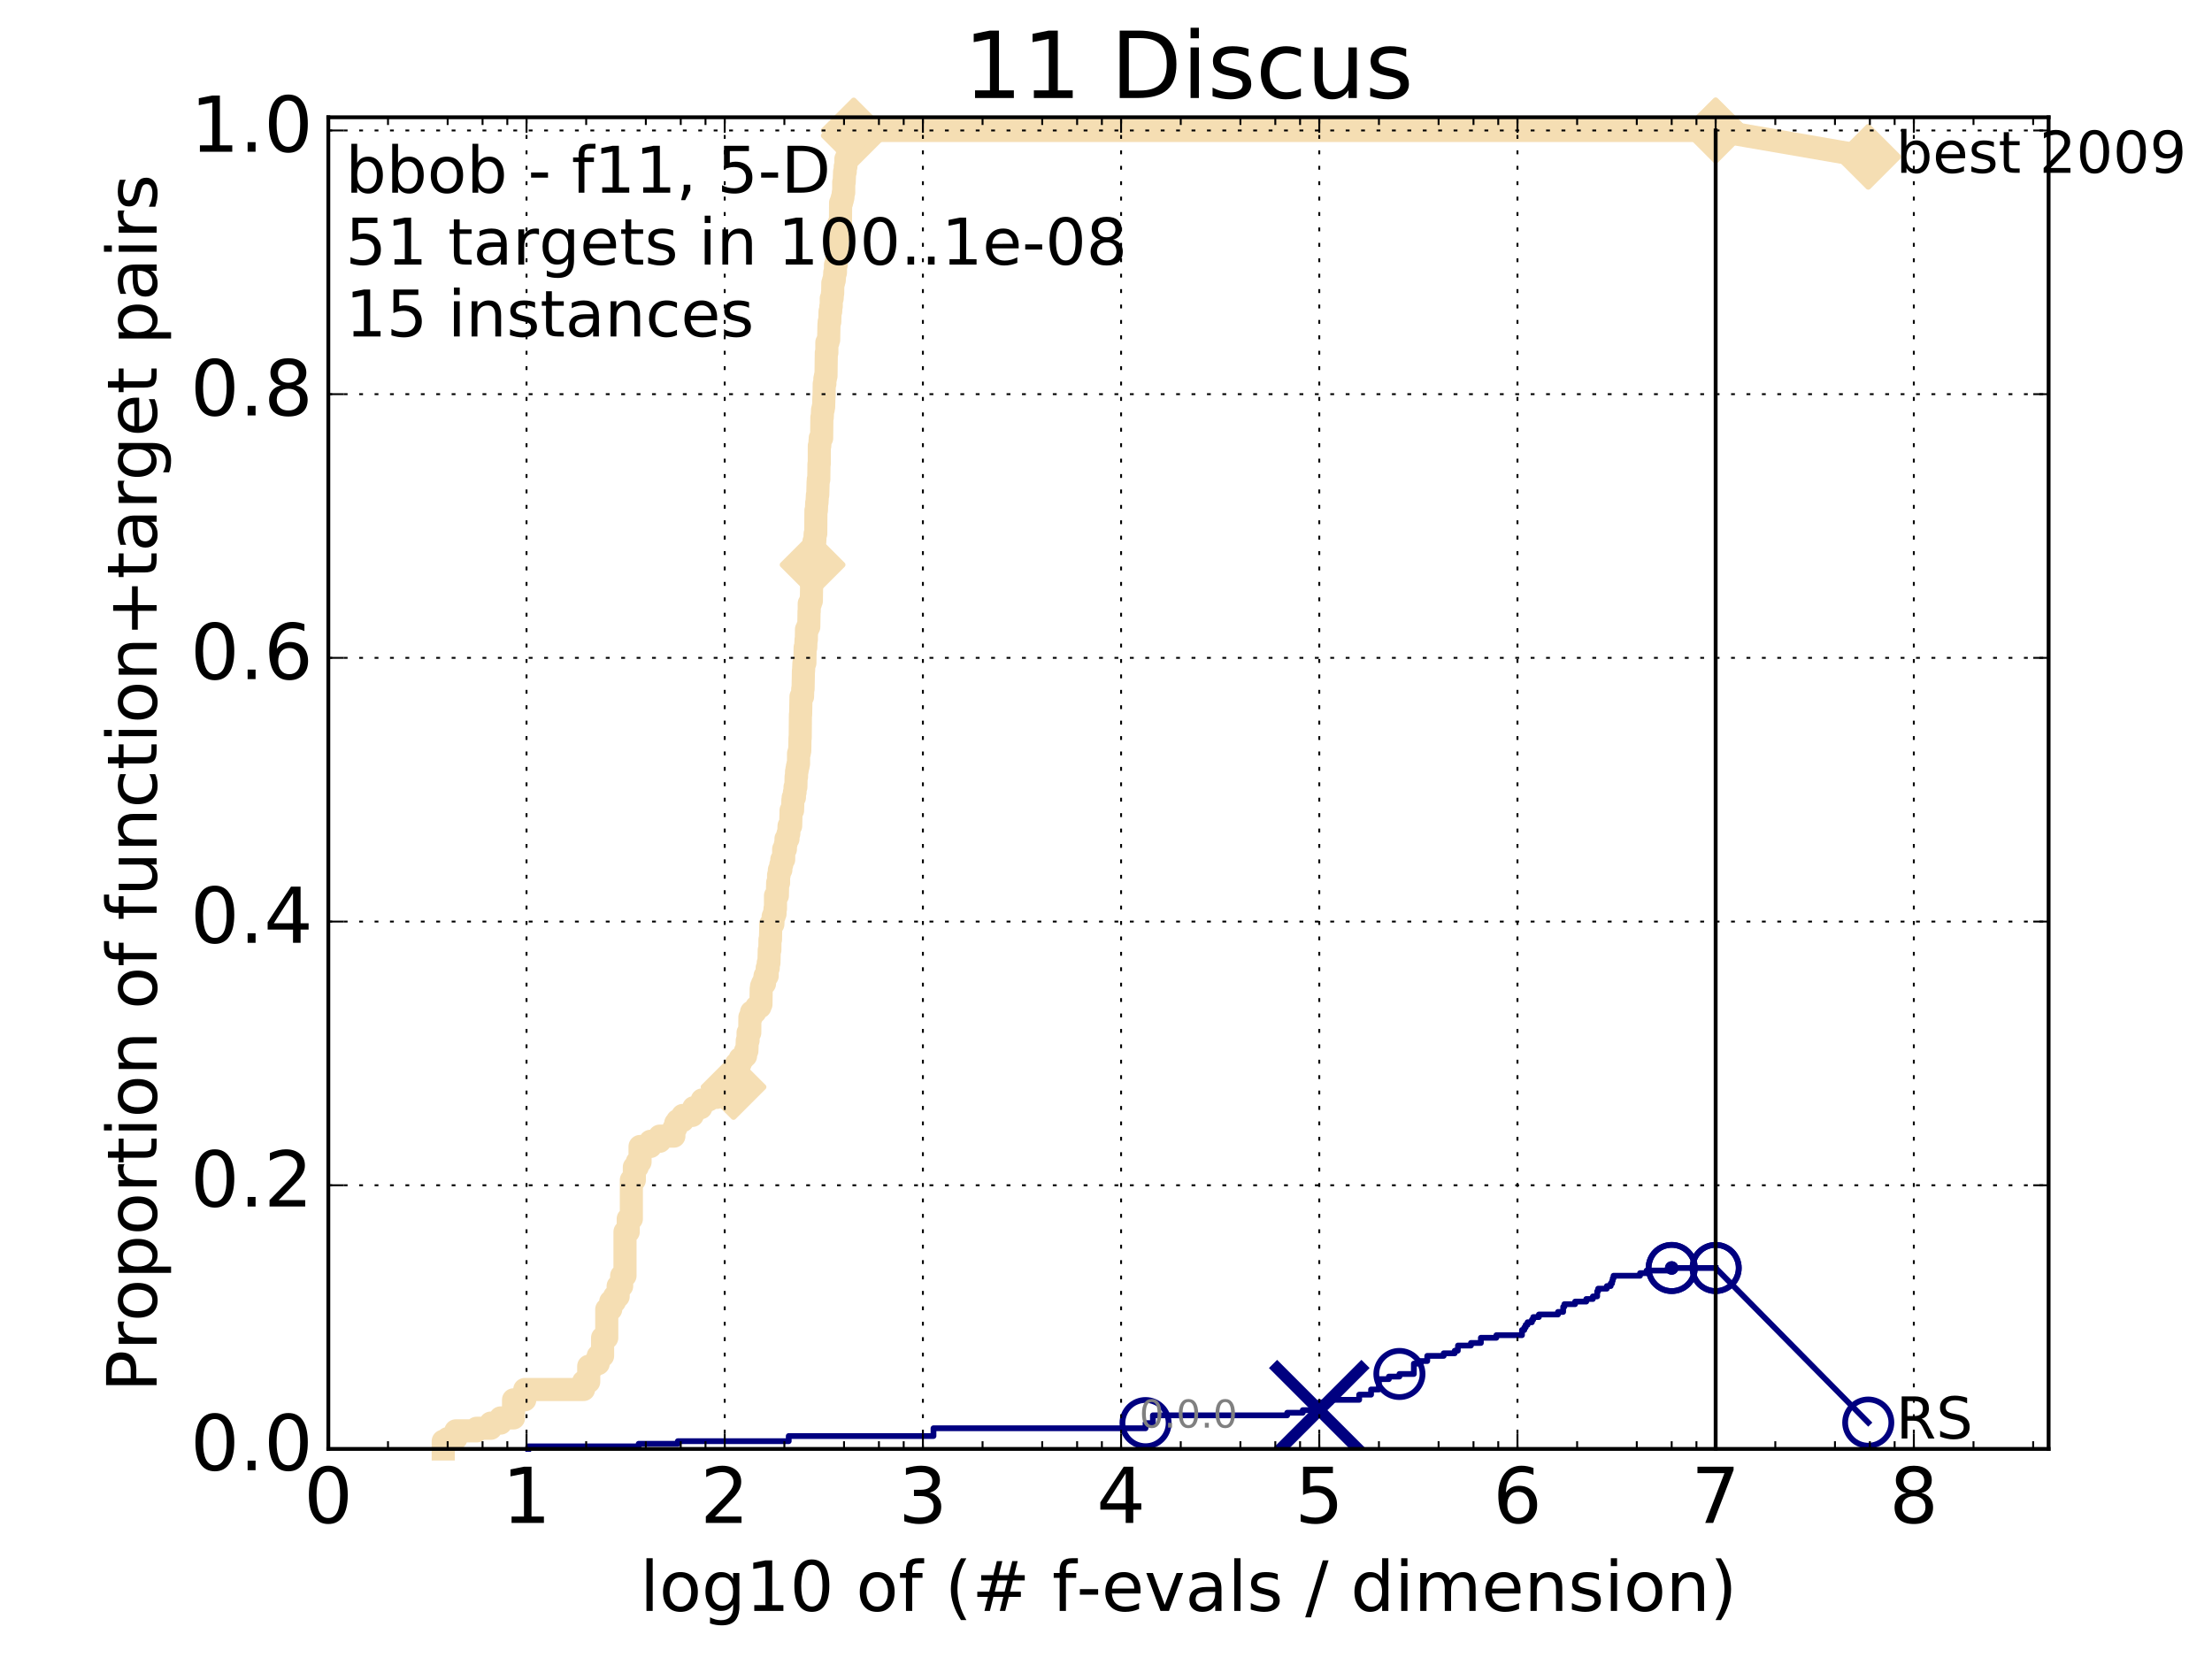 <?xml version="1.0" encoding="utf-8" standalone="no"?>
<!DOCTYPE svg PUBLIC "-//W3C//DTD SVG 1.1//EN"
  "http://www.w3.org/Graphics/SVG/1.1/DTD/svg11.dtd">
<!-- Created with matplotlib (http://matplotlib.org/) -->
<svg height="432pt" version="1.1" viewBox="0 0 574 432" width="574pt" xmlns="http://www.w3.org/2000/svg" xmlns:xlink="http://www.w3.org/1999/xlink">
 <defs>
  <style type="text/css">
*{stroke-linecap:butt;stroke-linejoin:round;stroke-miterlimit:100000;}
  </style>
 </defs>
 <g id="figure_1">
  <g id="patch_1">
   <path d="M 0 432.436 
L 574.589 432.436 
L 574.589 0 
L 0 0 
z
" style="fill:#ffffff;"/>
  </g>
  <g id="axes_1">
   <g id="patch_2">
    <path d="M 85.2 376.036 
L 531.6 376.036 
L 531.6 30.436 
L 85.2 30.436 
z
" style="fill:#ffffff;"/>
   </g>
   <g id="line2d_1">
    <path d="M 115.017 376.036 
L 115.017 374.023 
L 116.163 374.023 
L 116.163 373.352 
L 118.292 373.352 
L 118.292 371.34 
L 123.678 371.34 
L 123.678 370.669 
L 127.348 370.669 
L 127.348 369.327 
L 129.903 369.327 
L 129.903 367.985 
L 133.26 367.985 
L 133.26 363.288 
L 136.177 363.288 
L 136.177 360.605 
L 151.43 360.605 
L 151.43 358.592 
L 152.77 358.592 
L 152.77 354.566 
L 154.035 354.566 
L 154.035 353.895 
L 155.232 353.895 
L 155.232 351.882 
L 156.368 351.882 
L 156.368 347.186 
L 157.449 347.186 
L 157.449 339.806 
L 158.48 339.806 
L 158.48 337.793 
L 159.465 337.793 
L 159.465 336.451 
L 160.409 336.451 
L 160.409 333.767 
L 161.315 333.767 
L 161.315 331.083 
L 162.185 331.083 
L 162.185 319.677 
L 163.023 319.677 
L 163.023 316.323 
L 163.83 316.323 
L 163.83 306.259 
L 164.609 306.259 
L 164.609 302.904 
L 165.362 302.904 
L 165.362 301.562 
L 166.091 301.562 
L 166.091 297.537 
L 168.787 297.537 
L 168.787 296.195 
L 171.194 296.195 
L 171.194 294.853 
L 174.866 294.853 
L 174.866 292.84 
L 175.345 292.84 
L 175.345 291.498 
L 175.813 291.498 
L 175.813 290.827 
L 177.163 290.827 
L 177.163 289.485 
L 179.64 289.485 
L 179.64 288.814 
L 180.027 288.814 
L 180.027 287.472 
L 181.869 287.472 
L 181.869 286.802 
L 182.22 286.802 
L 182.22 285.46 
L 183.895 285.46 
L 183.895 284.789 
L 186 284.789 
L 186 284.118 
L 188.279 284.118 
L 188.279 283.447 
L 190.023 283.447 
L 190.023 282.105 
L 190.348 282.105 
L 190.348 280.763 
L 190.787 280.763 
L 190.787 280.092 
L 190.905 280.092 
L 190.905 276.737 
L 191.101 276.737 
L 191.101 276.067 
L 192.055 276.067 
L 192.055 274.725 
L 192.826 274.725 
L 192.826 274.054 
L 193.466 274.054 
L 193.466 272.712 
L 193.814 272.712 
L 193.917 270.028 
L 194.122 270.028 
L 194.122 268.015 
L 194.561 268.015 
L 194.594 263.99 
L 194.958 263.99 
L 195.023 262.648 
L 195.921 262.648 
L 195.921 261.977 
L 196.325 261.977 
L 196.325 261.306 
L 197.202 261.306 
L 197.202 260.635 
L 197.468 260.635 
L 197.526 256.609 
L 197.614 256.609 
L 197.614 255.938 
L 197.874 255.938 
L 197.874 255.267 
L 198.387 255.267 
L 198.415 253.926 
L 198.527 253.926 
L 198.527 253.255 
L 199.079 253.255 
L 199.079 251.242 
L 199.35 251.242 
L 199.35 249.9 
L 199.538 249.9 
L 199.618 246.545 
L 199.777 246.545 
L 199.803 243.862 
L 199.935 243.862 
L 200.014 239.836 
L 200.556 239.836 
L 200.633 237.823 
L 200.886 237.823 
L 200.886 237.152 
L 201.111 237.152 
L 201.111 235.81 
L 201.235 235.81 
L 201.235 232.456 
L 201.725 232.456 
L 201.797 229.101 
L 202.038 229.101 
L 202.038 227.088 
L 202.18 227.088 
L 202.252 225.746 
L 202.627 225.746 
L 202.627 224.404 
L 202.858 224.404 
L 202.881 223.062 
L 203.359 223.062 
L 203.359 220.379 
L 203.805 220.379 
L 203.805 219.037 
L 203.959 219.037 
L 203.959 217.695 
L 204.479 217.695 
L 204.479 216.353 
L 204.692 216.353 
L 204.756 214.34 
L 205.175 214.34 
L 205.278 210.315 
L 205.667 210.315 
L 205.749 207.631 
L 205.829 207.631 
L 205.829 206.96 
L 206.15 206.96 
L 206.15 205.618 
L 206.308 205.618 
L 206.308 204.276 
L 206.524 204.276 
L 206.582 201.592 
L 206.699 201.592 
L 206.699 200.251 
L 206.815 200.251 
L 206.815 199.58 
L 206.931 199.58 
L 206.931 198.909 
L 207.084 198.909 
L 207.084 198.238 
L 207.217 198.238 
L 207.217 195.554 
L 207.405 195.554 
L 207.405 194.883 
L 207.536 194.883 
L 207.592 191.528 
L 207.648 191.528 
L 207.704 185.49 
L 207.759 185.49 
L 207.852 180.793 
L 208.253 180.793 
L 208.307 178.781 
L 208.397 178.781 
L 208.487 174.084 
L 208.523 174.084 
L 208.612 172.071 
L 208.86 172.071 
L 208.93 168.046 
L 209.087 168.046 
L 209.157 166.033 
L 209.243 166.033 
L 209.278 163.349 
L 209.57 163.349 
L 209.57 162.678 
L 209.875 162.678 
L 209.942 158.652 
L 209.992 158.652 
L 209.992 156.64 
L 210.308 156.64 
L 210.308 155.969 
L 210.537 155.969 
L 210.619 151.272 
L 210.651 151.272 
L 210.651 149.93 
L 210.781 149.93 
L 210.862 145.234 
L 210.926 145.234 
L 211.022 141.879 
L 211.213 141.879 
L 211.213 140.537 
L 211.433 140.537 
L 211.527 138.524 
L 211.683 138.524 
L 211.73 132.486 
L 211.853 132.486 
L 211.93 130.473 
L 212.006 130.473 
L 212.113 128.46 
L 212.204 128.46 
L 212.295 125.106 
L 212.34 125.106 
L 212.34 124.435 
L 212.475 124.435 
L 212.52 120.409 
L 212.595 120.409 
L 212.61 115.712 
L 212.728 115.712 
L 212.802 114.371 
L 212.847 114.371 
L 212.847 113.7 
L 213.212 113.7 
L 213.269 108.332 
L 213.37 108.332 
L 213.456 106.319 
L 213.614 106.319 
L 213.614 105.648 
L 213.727 105.648 
L 213.798 102.965 
L 213.84 102.965 
L 213.882 99.61 
L 214.05 99.61 
L 214.05 98.268 
L 214.189 98.268 
L 214.189 97.597 
L 214.341 97.597 
L 214.424 91.559 
L 214.561 91.559 
L 214.561 88.875 
L 214.845 88.875 
L 214.845 88.204 
L 215.033 88.204 
L 215.113 84.178 
L 215.166 84.178 
L 215.166 83.507 
L 215.325 83.507 
L 215.39 80.824 
L 215.56 80.824 
L 215.6 79.482 
L 215.703 79.482 
L 215.703 77.469 
L 215.935 77.469 
L 216.012 76.127 
L 216.076 76.127 
L 216.114 73.443 
L 216.304 73.443 
L 216.304 72.772 
L 216.48 72.772 
L 216.567 71.431 
L 216.605 71.431 
L 216.605 70.76 
L 216.791 70.76 
L 216.803 68.747 
L 216.987 68.747 
L 217.073 67.405 
L 217.182 67.405 
L 217.267 62.037 
L 217.423 62.037 
L 217.423 61.366 
L 217.555 61.366 
L 217.614 59.354 
L 217.709 59.354 
L 217.709 58.012 
L 218.097 58.012 
L 218.132 52.644 
L 218.386 52.644 
L 218.386 51.973 
L 218.569 51.973 
L 218.569 51.302 
L 218.728 51.302 
L 218.83 49.961 
L 218.942 49.961 
L 218.942 47.277 
L 219.065 47.277 
L 219.165 44.593 
L 219.331 44.593 
L 219.331 43.251 
L 219.506 43.251 
L 219.506 41.238 
L 219.864 41.238 
L 219.95 39.226 
L 220.025 39.226 
L 220.025 37.884 
L 220.269 37.884 
L 220.269 36.542 
L 220.542 36.542 
L 220.542 35.871 
L 220.687 35.871 
L 220.687 35.2 
L 221.541 35.2 
L 221.541 33.858 
L 445.2 33.858 
L 445.2 33.858 
" style="fill:none;stroke:#f5deb3;stroke-linecap:square;stroke-width:6.0;"/>
   </g>
   <g id="line2d_2"/>
   <g id="line2d_3">
    <path d="M 445.2 33.858 
L 484.8 40.702 
" style="fill:none;stroke:#f5deb3;stroke-linecap:square;stroke-width:6.0;"/>
    <defs>
     <path d="M -0 7.778 
L 7.778 0 
L 0 -7.778 
L -7.778 -0 
z
" id="m35c04767c4" style="stroke:#f5deb3;stroke-linejoin:miter;stroke-width:1.5;"/>
    </defs>
    <g>
     <use style="fill:#f5deb3;stroke:#f5deb3;stroke-linejoin:miter;stroke-width:1.5;" x="445.2" xlink:href="#m35c04767c4" y="33.858"/>
     <use style="fill:#f5deb3;stroke:#f5deb3;stroke-linejoin:miter;stroke-width:1.5;" x="484.8" xlink:href="#m35c04767c4" y="40.702"/>
    </g>
   </g>
   <g id="line2d_4">
    <defs>
     <path d="M 0 1.5 
C 0.398 1.5 0.779 1.342 1.061 1.061 
C 1.342 0.779 1.5 0.398 1.5 0 
C 1.5 -0.398 1.342 -0.779 1.061 -1.061 
C 0.779 -1.342 0.398 -1.5 0 -1.5 
C -0.398 -1.5 -0.779 -1.342 -1.061 -1.061 
C -1.342 -0.779 -1.5 -0.398 -1.5 0 
C -1.5 0.398 -1.342 0.779 -1.061 1.061 
C -0.779 1.342 -0.398 1.5 0 1.5 
z
" id="m2073502187" style="stroke:#f5deb3;stroke-width:0.5;"/>
    </defs>
    <g>
     <use style="fill:#f5deb3;stroke:#f5deb3;stroke-width:0.5;" x="221.541" xlink:href="#m2073502187" y="33.858"/>
     <use style="fill:#f5deb3;stroke:#f5deb3;stroke-width:0.5;" x="221.541" xlink:href="#m2073502187" y="33.858"/>
    </g>
   </g>
   <g id="line2d_5">
    <g>
     <use style="fill:#f5deb3;stroke:#f5deb3;stroke-linejoin:miter;stroke-width:1.5;" x="190.348" xlink:href="#m35c04767c4" y="282.105"/>
     <use style="fill:#f5deb3;stroke:#f5deb3;stroke-linejoin:miter;stroke-width:1.5;" x="210.862" xlink:href="#m35c04767c4" y="146.576"/>
     <use style="fill:#f5deb3;stroke:#f5deb3;stroke-linejoin:miter;stroke-width:1.5;" x="221.541" xlink:href="#m35c04767c4" y="35.2"/>
     <use style="fill:#f5deb3;stroke:#f5deb3;stroke-linejoin:miter;stroke-width:1.5;" x="221.541" xlink:href="#m35c04767c4" y="33.858"/>
     <use style="fill:#f5deb3;stroke:#f5deb3;stroke-linejoin:miter;stroke-width:1.5;" x="445.2" xlink:href="#m35c04767c4" y="33.858"/>
    </g>
   </g>
   <g id="line2d_6">
    <defs>
     <path d="M 0 1.5 
C 0.398 1.5 0.779 1.342 1.061 1.061 
C 1.342 0.779 1.5 0.398 1.5 0 
C 1.5 -0.398 1.342 -0.779 1.061 -1.061 
C 0.779 -1.342 0.398 -1.5 0 -1.5 
C -0.398 -1.5 -0.779 -1.342 -1.061 -1.061 
C -1.342 -0.779 -1.5 -0.398 -1.5 0 
C -1.5 0.398 -1.342 0.779 -1.061 1.061 
C -0.779 1.342 -0.398 1.5 0 1.5 
z
" id="mca50b8524c" style="stroke:#000080;stroke-width:0.5;"/>
    </defs>
    <g>
     <use style="fill:#000080;stroke:#000080;stroke-width:0.5;" x="433.795" xlink:href="#mca50b8524c" y="329.071"/>
     <use style="fill:#000080;stroke:#000080;stroke-width:0.5;" x="433.795" xlink:href="#mca50b8524c" y="329.071"/>
    </g>
   </g>
   <g id="line2d_7">
    <path d="M 137.071 376.036 
L 137.071 375.365 
L 165.729 375.365 
L 165.729 374.694 
L 175.891 374.694 
L 175.891 374.023 
L 204.671 374.023 
L 204.671 372.682 
L 242.235 372.682 
L 242.235 370.669 
L 297.263 370.669 
L 297.263 369.327 
L 299.174 369.327 
L 299.174 367.314 
L 334.018 367.314 
L 334.018 366.643 
L 338.055 366.643 
L 338.055 365.972 
L 342.345 365.972 
L 342.345 364.63 
L 342.347 364.63 
L 342.347 363.959 
L 345.362 363.959 
L 345.362 363.288 
L 352.696 363.288 
L 352.696 361.947 
L 355.783 361.947 
L 355.783 360.605 
L 357.824 360.605 
L 357.824 358.592 
L 357.838 358.592 
L 357.838 357.921 
L 360.405 357.921 
L 360.405 357.25 
L 363.141 357.25 
L 363.141 356.579 
L 366.883 356.579 
L 366.883 355.908 
L 366.89 355.908 
L 366.89 353.895 
L 368.634 353.895 
L 368.634 353.224 
L 370.363 353.224 
L 370.363 351.882 
L 374.634 351.882 
L 374.634 351.212 
L 377.496 351.212 
L 377.496 350.541 
L 378.292 350.541 
L 378.292 349.87 
L 378.34 349.87 
L 378.34 349.199 
L 381.702 349.199 
L 381.702 348.528 
L 384.278 348.528 
L 384.278 347.186 
L 388.294 347.186 
L 388.294 346.515 
L 394.941 346.515 
L 394.941 345.173 
L 395.543 345.173 
L 395.543 344.502 
L 395.9 344.502 
L 395.9 343.831 
L 396.392 343.831 
L 396.392 343.16 
L 397.516 343.16 
L 397.516 342.489 
L 397.865 342.489 
L 397.865 341.818 
L 399.329 341.818 
L 399.329 341.147 
L 404.285 341.147 
L 404.285 340.477 
L 405.623 340.477 
L 405.623 339.806 
L 405.638 339.806 
L 405.638 339.135 
L 405.943 339.135 
L 405.943 338.464 
L 408.73 338.464 
L 408.73 337.793 
L 411.629 337.793 
L 411.629 337.122 
L 413.336 337.122 
L 413.336 336.451 
L 414.455 336.451 
L 414.455 335.109 
L 414.712 335.109 
L 414.712 334.438 
L 416.963 334.438 
L 416.963 333.767 
L 417.962 333.767 
L 417.962 333.096 
L 418.318 333.096 
L 418.318 332.425 
L 418.491 332.425 
L 418.491 331.754 
L 418.706 331.754 
L 418.706 331.083 
L 425.577 331.083 
L 425.577 330.412 
L 427.278 330.412 
L 427.278 329.742 
L 433.795 329.742 
L 433.795 329.071 
L 445.2 329.071 
" style="fill:none;stroke:#000080;stroke-linecap:square;stroke-width:1.5;"/>
   </g>
   <g id="line2d_8">
    <defs>
     <path d="M 0 6 
C 1.591 6 3.117 5.368 4.243 4.243 
C 5.368 3.117 6 1.591 6 0 
C 6 -1.591 5.368 -3.117 4.243 -4.243 
C 3.117 -5.368 1.591 -6 0 -6 
C -1.591 -6 -3.117 -5.368 -4.243 -4.243 
C -5.368 -3.117 -6 -1.591 -6 0 
C -6 1.591 -5.368 3.117 -4.243 4.243 
C -3.117 5.368 -1.591 6 0 6 
z
" id="mb8fb101e96" style="stroke:#000080;stroke-width:1.5;"/>
    </defs>
    <g>
     <use style="fill:none;stroke:#000080;stroke-width:1.5;" x="297.263" xlink:href="#mb8fb101e96" y="369.327"/>
     <use style="fill:none;stroke:#000080;stroke-width:1.5;" x="363.141" xlink:href="#mb8fb101e96" y="356.579"/>
     <use style="fill:none;stroke:#000080;stroke-width:1.5;" x="433.795" xlink:href="#mb8fb101e96" y="329.071"/>
     <use style="fill:none;stroke:#000080;stroke-width:1.5;" x="433.795" xlink:href="#mb8fb101e96" y="329.071"/>
     <use style="fill:none;stroke:#000080;stroke-width:1.5;" x="445.2" xlink:href="#mb8fb101e96" y="329.071"/>
    </g>
   </g>
   <g id="line2d_9"/>
   <g id="line2d_10">
    <path clip-path="url(#p2a588ce217)" d="M 342.343 365.972 
" style="fill:none;stroke:#000080;stroke-linecap:square;"/>
    <defs>
     <path d="M -12 12 
L 12 -12 
M -12 -12 
L 12 12 
" id="ma62c798964" style="stroke:#000080;stroke-width:3.0;"/>
    </defs>
    <g clip-path="url(#p2a588ce217)">
     <use style="fill:#000080;stroke:#000080;stroke-width:3.0;" x="342.343" xlink:href="#ma62c798964" y="365.972"/>
    </g>
   </g>
   <g id="line2d_11">
    <path d="M 445.2 329.071 
L 484.8 369.193 
" style="fill:none;stroke:#000080;stroke-linecap:square;stroke-width:1.5;"/>
    <g>
     <use style="fill:none;stroke:#000080;stroke-width:1.5;" x="445.2" xlink:href="#mb8fb101e96" y="329.071"/>
     <use style="fill:none;stroke:#000080;stroke-width:1.5;" x="484.8" xlink:href="#mb8fb101e96" y="369.193"/>
    </g>
   </g>
   <g id="line2d_12">
    <path d="M 445.2 376.036 
L 445.2 33.858 
" style="fill:none;stroke:#000000;stroke-linecap:square;"/>
   </g>
   <g id="patch_3">
    <path d="M 85.2 30.436 
L 531.6 30.436 
" style="fill:none;stroke:#000000;stroke-linecap:square;stroke-linejoin:miter;"/>
   </g>
   <g id="patch_4">
    <path d="M 531.6 376.036 
L 531.6 30.436 
" style="fill:none;stroke:#000000;stroke-linecap:square;stroke-linejoin:miter;"/>
   </g>
   <g id="patch_5">
    <path d="M 85.2 376.036 
L 531.6 376.036 
" style="fill:none;stroke:#000000;stroke-linecap:square;stroke-linejoin:miter;"/>
   </g>
   <g id="patch_6">
    <path d="M 85.2 376.036 
L 85.2 30.436 
" style="fill:none;stroke:#000000;stroke-linecap:square;stroke-linejoin:miter;"/>
   </g>
   <g id="matplotlib.axis_1">
    <g id="xtick_1">
     <g id="line2d_13">
      <path clip-path="url(#p2a588ce217)" d="M 85.2 376.036 
L 85.2 30.436 
" style="fill:none;stroke:#000000;stroke-dasharray:1,3;stroke-dashoffset:0.0;stroke-width:0.5;"/>
     </g>
     <g id="line2d_14">
      <defs>
       <path d="M 0 0 
L 0 -4 
" id="m4fa002b39a" style="stroke:#000000;stroke-width:0.5;"/>
      </defs>
      <g>
       <use style="stroke:#000000;stroke-width:0.5;" x="85.2" xlink:href="#m4fa002b39a" y="376.036"/>
      </g>
     </g>
     <g id="line2d_15">
      <defs>
       <path d="M 0 0 
L 0 4 
" id="m6f4aacdc0f" style="stroke:#000000;stroke-width:0.5;"/>
      </defs>
      <g>
       <use style="stroke:#000000;stroke-width:0.5;" x="85.2" xlink:href="#m6f4aacdc0f" y="30.436"/>
      </g>
     </g>
     <g id="text_1">
      <!-- 0 -->
      <defs>
       <path d="M 31.781 66.406 
Q 24.172 66.406 20.328 58.906 
Q 16.5 51.422 16.5 36.375 
Q 16.5 21.391 20.328 13.891 
Q 24.172 6.391 31.781 6.391 
Q 39.453 6.391 43.281 13.891 
Q 47.125 21.391 47.125 36.375 
Q 47.125 51.422 43.281 58.906 
Q 39.453 66.406 31.781 66.406 
M 31.781 74.219 
Q 44.047 74.219 50.516 64.516 
Q 56.984 54.828 56.984 36.375 
Q 56.984 17.969 50.516 8.266 
Q 44.047 -1.422 31.781 -1.422 
Q 19.531 -1.422 13.062 8.266 
Q 6.594 17.969 6.594 36.375 
Q 6.594 54.828 13.062 64.516 
Q 19.531 74.219 31.781 74.219 
" id="BitstreamVeraSans-Roman-30"/>
      </defs>
      <g transform="translate(78.838 395.233)scale(0.2 -0.2)">
       <use xlink:href="#BitstreamVeraSans-Roman-30"/>
      </g>
     </g>
    </g>
    <g id="xtick_2">
     <g id="line2d_16">
      <path clip-path="url(#p2a588ce217)" d="M 136.629 376.036 
L 136.629 30.436 
" style="fill:none;stroke:#000000;stroke-dasharray:1,3;stroke-dashoffset:0.0;stroke-width:0.5;"/>
     </g>
     <g id="line2d_17">
      <g>
       <use style="stroke:#000000;stroke-width:0.5;" x="136.629" xlink:href="#m4fa002b39a" y="376.036"/>
      </g>
     </g>
     <g id="line2d_18">
      <g>
       <use style="stroke:#000000;stroke-width:0.5;" x="136.629" xlink:href="#m6f4aacdc0f" y="30.436"/>
      </g>
     </g>
     <g id="text_2">
      <!-- 1 -->
      <defs>
       <path d="M 12.406 8.297 
L 28.516 8.297 
L 28.516 63.922 
L 10.984 60.406 
L 10.984 69.391 
L 28.422 72.906 
L 38.281 72.906 
L 38.281 8.297 
L 54.391 8.297 
L 54.391 0 
L 12.406 0 
z
" id="BitstreamVeraSans-Roman-31"/>
      </defs>
      <g transform="translate(130.266 395.233)scale(0.2 -0.2)">
       <use xlink:href="#BitstreamVeraSans-Roman-31"/>
      </g>
     </g>
    </g>
    <g id="xtick_3">
     <g id="line2d_19">
      <path clip-path="url(#p2a588ce217)" d="M 188.057 376.036 
L 188.057 30.436 
" style="fill:none;stroke:#000000;stroke-dasharray:1,3;stroke-dashoffset:0.0;stroke-width:0.5;"/>
     </g>
     <g id="line2d_20">
      <g>
       <use style="stroke:#000000;stroke-width:0.5;" x="188.057" xlink:href="#m4fa002b39a" y="376.036"/>
      </g>
     </g>
     <g id="line2d_21">
      <g>
       <use style="stroke:#000000;stroke-width:0.5;" x="188.057" xlink:href="#m6f4aacdc0f" y="30.436"/>
      </g>
     </g>
     <g id="text_3">
      <!-- 2 -->
      <defs>
       <path d="M 19.188 8.297 
L 53.609 8.297 
L 53.609 0 
L 7.328 0 
L 7.328 8.297 
Q 12.938 14.109 22.625 23.891 
Q 32.328 33.688 34.812 36.531 
Q 39.547 41.844 41.422 45.531 
Q 43.312 49.219 43.312 52.781 
Q 43.312 58.594 39.234 62.25 
Q 35.156 65.922 28.609 65.922 
Q 23.969 65.922 18.812 64.312 
Q 13.672 62.703 7.812 59.422 
L 7.812 69.391 
Q 13.766 71.781 18.938 73 
Q 24.125 74.219 28.422 74.219 
Q 39.75 74.219 46.484 68.547 
Q 53.219 62.891 53.219 53.422 
Q 53.219 48.922 51.531 44.891 
Q 49.859 40.875 45.406 35.406 
Q 44.188 33.984 37.641 27.219 
Q 31.109 20.453 19.188 8.297 
" id="BitstreamVeraSans-Roman-32"/>
      </defs>
      <g transform="translate(181.695 395.233)scale(0.2 -0.2)">
       <use xlink:href="#BitstreamVeraSans-Roman-32"/>
      </g>
     </g>
    </g>
    <g id="xtick_4">
     <g id="line2d_22">
      <path clip-path="url(#p2a588ce217)" d="M 239.486 376.036 
L 239.486 30.436 
" style="fill:none;stroke:#000000;stroke-dasharray:1,3;stroke-dashoffset:0.0;stroke-width:0.5;"/>
     </g>
     <g id="line2d_23">
      <g>
       <use style="stroke:#000000;stroke-width:0.5;" x="239.486" xlink:href="#m4fa002b39a" y="376.036"/>
      </g>
     </g>
     <g id="line2d_24">
      <g>
       <use style="stroke:#000000;stroke-width:0.5;" x="239.486" xlink:href="#m6f4aacdc0f" y="30.436"/>
      </g>
     </g>
     <g id="text_4">
      <!-- 3 -->
      <defs>
       <path d="M 40.578 39.312 
Q 47.656 37.797 51.625 33 
Q 55.609 28.219 55.609 21.188 
Q 55.609 10.406 48.188 4.484 
Q 40.766 -1.422 27.094 -1.422 
Q 22.516 -1.422 17.656 -0.516 
Q 12.797 0.391 7.625 2.203 
L 7.625 11.719 
Q 11.719 9.328 16.594 8.109 
Q 21.484 6.891 26.812 6.891 
Q 36.078 6.891 40.938 10.547 
Q 45.797 14.203 45.797 21.188 
Q 45.797 27.641 41.281 31.266 
Q 36.766 34.906 28.719 34.906 
L 20.219 34.906 
L 20.219 43.016 
L 29.109 43.016 
Q 36.375 43.016 40.234 45.922 
Q 44.094 48.828 44.094 54.297 
Q 44.094 59.906 40.109 62.906 
Q 36.141 65.922 28.719 65.922 
Q 24.656 65.922 20.016 65.031 
Q 15.375 64.156 9.812 62.312 
L 9.812 71.094 
Q 15.438 72.656 20.344 73.438 
Q 25.25 74.219 29.594 74.219 
Q 40.828 74.219 47.359 69.109 
Q 53.906 64.016 53.906 55.328 
Q 53.906 49.266 50.438 45.094 
Q 46.969 40.922 40.578 39.312 
" id="BitstreamVeraSans-Roman-33"/>
      </defs>
      <g transform="translate(233.123 395.233)scale(0.2 -0.2)">
       <use xlink:href="#BitstreamVeraSans-Roman-33"/>
      </g>
     </g>
    </g>
    <g id="xtick_5">
     <g id="line2d_25">
      <path clip-path="url(#p2a588ce217)" d="M 290.914 376.036 
L 290.914 30.436 
" style="fill:none;stroke:#000000;stroke-dasharray:1,3;stroke-dashoffset:0.0;stroke-width:0.5;"/>
     </g>
     <g id="line2d_26">
      <g>
       <use style="stroke:#000000;stroke-width:0.5;" x="290.914" xlink:href="#m4fa002b39a" y="376.036"/>
      </g>
     </g>
     <g id="line2d_27">
      <g>
       <use style="stroke:#000000;stroke-width:0.5;" x="290.914" xlink:href="#m6f4aacdc0f" y="30.436"/>
      </g>
     </g>
     <g id="text_5">
      <!-- 4 -->
      <defs>
       <path d="M 37.797 64.312 
L 12.891 25.391 
L 37.797 25.391 
z
M 35.203 72.906 
L 47.609 72.906 
L 47.609 25.391 
L 58.016 25.391 
L 58.016 17.188 
L 47.609 17.188 
L 47.609 0 
L 37.797 0 
L 37.797 17.188 
L 4.891 17.188 
L 4.891 26.703 
z
" id="BitstreamVeraSans-Roman-34"/>
      </defs>
      <g transform="translate(284.552 395.233)scale(0.2 -0.2)">
       <use xlink:href="#BitstreamVeraSans-Roman-34"/>
      </g>
     </g>
    </g>
    <g id="xtick_6">
     <g id="line2d_28">
      <path clip-path="url(#p2a588ce217)" d="M 342.343 376.036 
L 342.343 30.436 
" style="fill:none;stroke:#000000;stroke-dasharray:1,3;stroke-dashoffset:0.0;stroke-width:0.5;"/>
     </g>
     <g id="line2d_29">
      <g>
       <use style="stroke:#000000;stroke-width:0.5;" x="342.343" xlink:href="#m4fa002b39a" y="376.036"/>
      </g>
     </g>
     <g id="line2d_30">
      <g>
       <use style="stroke:#000000;stroke-width:0.5;" x="342.343" xlink:href="#m6f4aacdc0f" y="30.436"/>
      </g>
     </g>
     <g id="text_6">
      <!-- 5 -->
      <defs>
       <path d="M 10.797 72.906 
L 49.516 72.906 
L 49.516 64.594 
L 19.828 64.594 
L 19.828 46.734 
Q 21.969 47.469 24.109 47.828 
Q 26.266 48.188 28.422 48.188 
Q 40.625 48.188 47.75 41.5 
Q 54.891 34.812 54.891 23.391 
Q 54.891 11.625 47.562 5.094 
Q 40.234 -1.422 26.906 -1.422 
Q 22.312 -1.422 17.547 -0.641 
Q 12.797 0.141 7.719 1.703 
L 7.719 11.625 
Q 12.109 9.234 16.797 8.062 
Q 21.484 6.891 26.703 6.891 
Q 35.156 6.891 40.078 11.328 
Q 45.016 15.766 45.016 23.391 
Q 45.016 31 40.078 35.438 
Q 35.156 39.891 26.703 39.891 
Q 22.75 39.891 18.812 39.016 
Q 14.891 38.141 10.797 36.281 
z
" id="BitstreamVeraSans-Roman-35"/>
      </defs>
      <g transform="translate(335.98 395.233)scale(0.2 -0.2)">
       <use xlink:href="#BitstreamVeraSans-Roman-35"/>
      </g>
     </g>
    </g>
    <g id="xtick_7">
     <g id="line2d_31">
      <path clip-path="url(#p2a588ce217)" d="M 393.771 376.036 
L 393.771 30.436 
" style="fill:none;stroke:#000000;stroke-dasharray:1,3;stroke-dashoffset:0.0;stroke-width:0.5;"/>
     </g>
     <g id="line2d_32">
      <g>
       <use style="stroke:#000000;stroke-width:0.5;" x="393.771" xlink:href="#m4fa002b39a" y="376.036"/>
      </g>
     </g>
     <g id="line2d_33">
      <g>
       <use style="stroke:#000000;stroke-width:0.5;" x="393.771" xlink:href="#m6f4aacdc0f" y="30.436"/>
      </g>
     </g>
     <g id="text_7">
      <!-- 6 -->
      <defs>
       <path d="M 33.016 40.375 
Q 26.375 40.375 22.484 35.828 
Q 18.609 31.297 18.609 23.391 
Q 18.609 15.531 22.484 10.953 
Q 26.375 6.391 33.016 6.391 
Q 39.656 6.391 43.531 10.953 
Q 47.406 15.531 47.406 23.391 
Q 47.406 31.297 43.531 35.828 
Q 39.656 40.375 33.016 40.375 
M 52.594 71.297 
L 52.594 62.312 
Q 48.875 64.062 45.094 64.984 
Q 41.312 65.922 37.594 65.922 
Q 27.828 65.922 22.672 59.328 
Q 17.531 52.734 16.797 39.406 
Q 19.672 43.656 24.016 45.922 
Q 28.375 48.188 33.594 48.188 
Q 44.578 48.188 50.953 41.516 
Q 57.328 34.859 57.328 23.391 
Q 57.328 12.156 50.688 5.359 
Q 44.047 -1.422 33.016 -1.422 
Q 20.359 -1.422 13.672 8.266 
Q 6.984 17.969 6.984 36.375 
Q 6.984 53.656 15.188 63.938 
Q 23.391 74.219 37.203 74.219 
Q 40.922 74.219 44.703 73.484 
Q 48.484 72.75 52.594 71.297 
" id="BitstreamVeraSans-Roman-36"/>
      </defs>
      <g transform="translate(387.409 395.233)scale(0.2 -0.2)">
       <use xlink:href="#BitstreamVeraSans-Roman-36"/>
      </g>
     </g>
    </g>
    <g id="xtick_8">
     <g id="line2d_34">
      <path clip-path="url(#p2a588ce217)" d="M 445.2 376.036 
L 445.2 30.436 
" style="fill:none;stroke:#000000;stroke-dasharray:1,3;stroke-dashoffset:0.0;stroke-width:0.5;"/>
     </g>
     <g id="line2d_35">
      <g>
       <use style="stroke:#000000;stroke-width:0.5;" x="445.2" xlink:href="#m4fa002b39a" y="376.036"/>
      </g>
     </g>
     <g id="line2d_36">
      <g>
       <use style="stroke:#000000;stroke-width:0.5;" x="445.2" xlink:href="#m6f4aacdc0f" y="30.436"/>
      </g>
     </g>
     <g id="text_8">
      <!-- 7 -->
      <defs>
       <path d="M 8.203 72.906 
L 55.078 72.906 
L 55.078 68.703 
L 28.609 0 
L 18.312 0 
L 43.219 64.594 
L 8.203 64.594 
z
" id="BitstreamVeraSans-Roman-37"/>
      </defs>
      <g transform="translate(438.837 395.233)scale(0.2 -0.2)">
       <use xlink:href="#BitstreamVeraSans-Roman-37"/>
      </g>
     </g>
    </g>
    <g id="xtick_9">
     <g id="line2d_37">
      <path clip-path="url(#p2a588ce217)" d="M 496.629 376.036 
L 496.629 30.436 
" style="fill:none;stroke:#000000;stroke-dasharray:1,3;stroke-dashoffset:0.0;stroke-width:0.5;"/>
     </g>
     <g id="line2d_38">
      <g>
       <use style="stroke:#000000;stroke-width:0.5;" x="496.629" xlink:href="#m4fa002b39a" y="376.036"/>
      </g>
     </g>
     <g id="line2d_39">
      <g>
       <use style="stroke:#000000;stroke-width:0.5;" x="496.629" xlink:href="#m6f4aacdc0f" y="30.436"/>
      </g>
     </g>
     <g id="text_9">
      <!-- 8 -->
      <defs>
       <path d="M 31.781 34.625 
Q 24.75 34.625 20.719 30.859 
Q 16.703 27.094 16.703 20.516 
Q 16.703 13.922 20.719 10.156 
Q 24.75 6.391 31.781 6.391 
Q 38.812 6.391 42.859 10.172 
Q 46.922 13.969 46.922 20.516 
Q 46.922 27.094 42.891 30.859 
Q 38.875 34.625 31.781 34.625 
M 21.922 38.812 
Q 15.578 40.375 12.031 44.719 
Q 8.5 49.078 8.5 55.328 
Q 8.5 64.062 14.719 69.141 
Q 20.953 74.219 31.781 74.219 
Q 42.672 74.219 48.875 69.141 
Q 55.078 64.062 55.078 55.328 
Q 55.078 49.078 51.531 44.719 
Q 48 40.375 41.703 38.812 
Q 48.828 37.156 52.797 32.312 
Q 56.781 27.484 56.781 20.516 
Q 56.781 9.906 50.312 4.234 
Q 43.844 -1.422 31.781 -1.422 
Q 19.734 -1.422 13.25 4.234 
Q 6.781 9.906 6.781 20.516 
Q 6.781 27.484 10.781 32.312 
Q 14.797 37.156 21.922 38.812 
M 18.312 54.391 
Q 18.312 48.734 21.844 45.562 
Q 25.391 42.391 31.781 42.391 
Q 38.141 42.391 41.719 45.562 
Q 45.312 48.734 45.312 54.391 
Q 45.312 60.062 41.719 63.234 
Q 38.141 66.406 31.781 66.406 
Q 25.391 66.406 21.844 63.234 
Q 18.312 60.062 18.312 54.391 
" id="BitstreamVeraSans-Roman-38"/>
      </defs>
      <g transform="translate(490.266 395.233)scale(0.2 -0.2)">
       <use xlink:href="#BitstreamVeraSans-Roman-38"/>
      </g>
     </g>
    </g>
    <g id="xtick_10">
     <g id="line2d_40">
      <defs>
       <path d="M 0 0 
L 0 -2 
" id="ma94bb9eb37" style="stroke:#000000;stroke-width:0.5;"/>
      </defs>
      <g>
       <use style="stroke:#000000;stroke-width:0.5;" x="100.682" xlink:href="#ma94bb9eb37" y="376.036"/>
      </g>
     </g>
     <g id="line2d_41">
      <defs>
       <path d="M 0 0 
L 0 2 
" id="m242627e41a" style="stroke:#000000;stroke-width:0.5;"/>
      </defs>
      <g>
       <use style="stroke:#000000;stroke-width:0.5;" x="100.682" xlink:href="#m242627e41a" y="30.436"/>
      </g>
     </g>
    </g>
    <g id="xtick_11">
     <g id="line2d_42">
      <g>
       <use style="stroke:#000000;stroke-width:0.5;" x="116.163" xlink:href="#ma94bb9eb37" y="376.036"/>
      </g>
     </g>
     <g id="line2d_43">
      <g>
       <use style="stroke:#000000;stroke-width:0.5;" x="116.163" xlink:href="#m242627e41a" y="30.436"/>
      </g>
     </g>
    </g>
    <g id="xtick_12">
     <g id="line2d_44">
      <g>
       <use style="stroke:#000000;stroke-width:0.5;" x="125.219" xlink:href="#ma94bb9eb37" y="376.036"/>
      </g>
     </g>
     <g id="line2d_45">
      <g>
       <use style="stroke:#000000;stroke-width:0.5;" x="125.219" xlink:href="#m242627e41a" y="30.436"/>
      </g>
     </g>
    </g>
    <g id="xtick_13">
     <g id="line2d_46">
      <g>
       <use style="stroke:#000000;stroke-width:0.5;" x="131.645" xlink:href="#ma94bb9eb37" y="376.036"/>
      </g>
     </g>
     <g id="line2d_47">
      <g>
       <use style="stroke:#000000;stroke-width:0.5;" x="131.645" xlink:href="#m242627e41a" y="30.436"/>
      </g>
     </g>
    </g>
    <g id="xtick_14">
     <g id="line2d_48">
      <g>
       <use style="stroke:#000000;stroke-width:0.5;" x="152.11" xlink:href="#ma94bb9eb37" y="376.036"/>
      </g>
     </g>
     <g id="line2d_49">
      <g>
       <use style="stroke:#000000;stroke-width:0.5;" x="152.11" xlink:href="#m242627e41a" y="30.436"/>
      </g>
     </g>
    </g>
    <g id="xtick_15">
     <g id="line2d_50">
      <g>
       <use style="stroke:#000000;stroke-width:0.5;" x="167.592" xlink:href="#ma94bb9eb37" y="376.036"/>
      </g>
     </g>
     <g id="line2d_51">
      <g>
       <use style="stroke:#000000;stroke-width:0.5;" x="167.592" xlink:href="#m242627e41a" y="30.436"/>
      </g>
     </g>
    </g>
    <g id="xtick_16">
     <g id="line2d_52">
      <g>
       <use style="stroke:#000000;stroke-width:0.5;" x="176.648" xlink:href="#ma94bb9eb37" y="376.036"/>
      </g>
     </g>
     <g id="line2d_53">
      <g>
       <use style="stroke:#000000;stroke-width:0.5;" x="176.648" xlink:href="#m242627e41a" y="30.436"/>
      </g>
     </g>
    </g>
    <g id="xtick_17">
     <g id="line2d_54">
      <g>
       <use style="stroke:#000000;stroke-width:0.5;" x="183.073" xlink:href="#ma94bb9eb37" y="376.036"/>
      </g>
     </g>
     <g id="line2d_55">
      <g>
       <use style="stroke:#000000;stroke-width:0.5;" x="183.073" xlink:href="#m242627e41a" y="30.436"/>
      </g>
     </g>
    </g>
    <g id="xtick_18">
     <g id="line2d_56">
      <g>
       <use style="stroke:#000000;stroke-width:0.5;" x="203.539" xlink:href="#ma94bb9eb37" y="376.036"/>
      </g>
     </g>
     <g id="line2d_57">
      <g>
       <use style="stroke:#000000;stroke-width:0.5;" x="203.539" xlink:href="#m242627e41a" y="30.436"/>
      </g>
     </g>
    </g>
    <g id="xtick_19">
     <g id="line2d_58">
      <g>
       <use style="stroke:#000000;stroke-width:0.5;" x="219.02" xlink:href="#ma94bb9eb37" y="376.036"/>
      </g>
     </g>
     <g id="line2d_59">
      <g>
       <use style="stroke:#000000;stroke-width:0.5;" x="219.02" xlink:href="#m242627e41a" y="30.436"/>
      </g>
     </g>
    </g>
    <g id="xtick_20">
     <g id="line2d_60">
      <g>
       <use style="stroke:#000000;stroke-width:0.5;" x="228.076" xlink:href="#ma94bb9eb37" y="376.036"/>
      </g>
     </g>
     <g id="line2d_61">
      <g>
       <use style="stroke:#000000;stroke-width:0.5;" x="228.076" xlink:href="#m242627e41a" y="30.436"/>
      </g>
     </g>
    </g>
    <g id="xtick_21">
     <g id="line2d_62">
      <g>
       <use style="stroke:#000000;stroke-width:0.5;" x="234.502" xlink:href="#ma94bb9eb37" y="376.036"/>
      </g>
     </g>
     <g id="line2d_63">
      <g>
       <use style="stroke:#000000;stroke-width:0.5;" x="234.502" xlink:href="#m242627e41a" y="30.436"/>
      </g>
     </g>
    </g>
    <g id="xtick_22">
     <g id="line2d_64">
      <g>
       <use style="stroke:#000000;stroke-width:0.5;" x="254.967" xlink:href="#ma94bb9eb37" y="376.036"/>
      </g>
     </g>
     <g id="line2d_65">
      <g>
       <use style="stroke:#000000;stroke-width:0.5;" x="254.967" xlink:href="#m242627e41a" y="30.436"/>
      </g>
     </g>
    </g>
    <g id="xtick_23">
     <g id="line2d_66">
      <g>
       <use style="stroke:#000000;stroke-width:0.5;" x="270.449" xlink:href="#ma94bb9eb37" y="376.036"/>
      </g>
     </g>
     <g id="line2d_67">
      <g>
       <use style="stroke:#000000;stroke-width:0.5;" x="270.449" xlink:href="#m242627e41a" y="30.436"/>
      </g>
     </g>
    </g>
    <g id="xtick_24">
     <g id="line2d_68">
      <g>
       <use style="stroke:#000000;stroke-width:0.5;" x="279.505" xlink:href="#ma94bb9eb37" y="376.036"/>
      </g>
     </g>
     <g id="line2d_69">
      <g>
       <use style="stroke:#000000;stroke-width:0.5;" x="279.505" xlink:href="#m242627e41a" y="30.436"/>
      </g>
     </g>
    </g>
    <g id="xtick_25">
     <g id="line2d_70">
      <g>
       <use style="stroke:#000000;stroke-width:0.5;" x="285.93" xlink:href="#ma94bb9eb37" y="376.036"/>
      </g>
     </g>
     <g id="line2d_71">
      <g>
       <use style="stroke:#000000;stroke-width:0.5;" x="285.93" xlink:href="#m242627e41a" y="30.436"/>
      </g>
     </g>
    </g>
    <g id="xtick_26">
     <g id="line2d_72">
      <g>
       <use style="stroke:#000000;stroke-width:0.5;" x="306.396" xlink:href="#ma94bb9eb37" y="376.036"/>
      </g>
     </g>
     <g id="line2d_73">
      <g>
       <use style="stroke:#000000;stroke-width:0.5;" x="306.396" xlink:href="#m242627e41a" y="30.436"/>
      </g>
     </g>
    </g>
    <g id="xtick_27">
     <g id="line2d_74">
      <g>
       <use style="stroke:#000000;stroke-width:0.5;" x="321.877" xlink:href="#ma94bb9eb37" y="376.036"/>
      </g>
     </g>
     <g id="line2d_75">
      <g>
       <use style="stroke:#000000;stroke-width:0.5;" x="321.877" xlink:href="#m242627e41a" y="30.436"/>
      </g>
     </g>
    </g>
    <g id="xtick_28">
     <g id="line2d_76">
      <g>
       <use style="stroke:#000000;stroke-width:0.5;" x="330.933" xlink:href="#ma94bb9eb37" y="376.036"/>
      </g>
     </g>
     <g id="line2d_77">
      <g>
       <use style="stroke:#000000;stroke-width:0.5;" x="330.933" xlink:href="#m242627e41a" y="30.436"/>
      </g>
     </g>
    </g>
    <g id="xtick_29">
     <g id="line2d_78">
      <g>
       <use style="stroke:#000000;stroke-width:0.5;" x="337.359" xlink:href="#ma94bb9eb37" y="376.036"/>
      </g>
     </g>
     <g id="line2d_79">
      <g>
       <use style="stroke:#000000;stroke-width:0.5;" x="337.359" xlink:href="#m242627e41a" y="30.436"/>
      </g>
     </g>
    </g>
    <g id="xtick_30">
     <g id="line2d_80">
      <g>
       <use style="stroke:#000000;stroke-width:0.5;" x="357.824" xlink:href="#ma94bb9eb37" y="376.036"/>
      </g>
     </g>
     <g id="line2d_81">
      <g>
       <use style="stroke:#000000;stroke-width:0.5;" x="357.824" xlink:href="#m242627e41a" y="30.436"/>
      </g>
     </g>
    </g>
    <g id="xtick_31">
     <g id="line2d_82">
      <g>
       <use style="stroke:#000000;stroke-width:0.5;" x="373.306" xlink:href="#ma94bb9eb37" y="376.036"/>
      </g>
     </g>
     <g id="line2d_83">
      <g>
       <use style="stroke:#000000;stroke-width:0.5;" x="373.306" xlink:href="#m242627e41a" y="30.436"/>
      </g>
     </g>
    </g>
    <g id="xtick_32">
     <g id="line2d_84">
      <g>
       <use style="stroke:#000000;stroke-width:0.5;" x="382.362" xlink:href="#ma94bb9eb37" y="376.036"/>
      </g>
     </g>
     <g id="line2d_85">
      <g>
       <use style="stroke:#000000;stroke-width:0.5;" x="382.362" xlink:href="#m242627e41a" y="30.436"/>
      </g>
     </g>
    </g>
    <g id="xtick_33">
     <g id="line2d_86">
      <g>
       <use style="stroke:#000000;stroke-width:0.5;" x="388.787" xlink:href="#ma94bb9eb37" y="376.036"/>
      </g>
     </g>
     <g id="line2d_87">
      <g>
       <use style="stroke:#000000;stroke-width:0.5;" x="388.787" xlink:href="#m242627e41a" y="30.436"/>
      </g>
     </g>
    </g>
    <g id="xtick_34">
     <g id="line2d_88">
      <g>
       <use style="stroke:#000000;stroke-width:0.5;" x="409.253" xlink:href="#ma94bb9eb37" y="376.036"/>
      </g>
     </g>
     <g id="line2d_89">
      <g>
       <use style="stroke:#000000;stroke-width:0.5;" x="409.253" xlink:href="#m242627e41a" y="30.436"/>
      </g>
     </g>
    </g>
    <g id="xtick_35">
     <g id="line2d_90">
      <g>
       <use style="stroke:#000000;stroke-width:0.5;" x="424.735" xlink:href="#ma94bb9eb37" y="376.036"/>
      </g>
     </g>
     <g id="line2d_91">
      <g>
       <use style="stroke:#000000;stroke-width:0.5;" x="424.735" xlink:href="#m242627e41a" y="30.436"/>
      </g>
     </g>
    </g>
    <g id="xtick_36">
     <g id="line2d_92">
      <g>
       <use style="stroke:#000000;stroke-width:0.5;" x="433.791" xlink:href="#ma94bb9eb37" y="376.036"/>
      </g>
     </g>
     <g id="line2d_93">
      <g>
       <use style="stroke:#000000;stroke-width:0.5;" x="433.791" xlink:href="#m242627e41a" y="30.436"/>
      </g>
     </g>
    </g>
    <g id="xtick_37">
     <g id="line2d_94">
      <g>
       <use style="stroke:#000000;stroke-width:0.5;" x="440.216" xlink:href="#ma94bb9eb37" y="376.036"/>
      </g>
     </g>
     <g id="line2d_95">
      <g>
       <use style="stroke:#000000;stroke-width:0.5;" x="440.216" xlink:href="#m242627e41a" y="30.436"/>
      </g>
     </g>
    </g>
    <g id="xtick_38">
     <g id="line2d_96">
      <g>
       <use style="stroke:#000000;stroke-width:0.5;" x="460.682" xlink:href="#ma94bb9eb37" y="376.036"/>
      </g>
     </g>
     <g id="line2d_97">
      <g>
       <use style="stroke:#000000;stroke-width:0.5;" x="460.682" xlink:href="#m242627e41a" y="30.436"/>
      </g>
     </g>
    </g>
    <g id="xtick_39">
     <g id="line2d_98">
      <g>
       <use style="stroke:#000000;stroke-width:0.5;" x="476.163" xlink:href="#ma94bb9eb37" y="376.036"/>
      </g>
     </g>
     <g id="line2d_99">
      <g>
       <use style="stroke:#000000;stroke-width:0.5;" x="476.163" xlink:href="#m242627e41a" y="30.436"/>
      </g>
     </g>
    </g>
    <g id="xtick_40">
     <g id="line2d_100">
      <g>
       <use style="stroke:#000000;stroke-width:0.5;" x="485.219" xlink:href="#ma94bb9eb37" y="376.036"/>
      </g>
     </g>
     <g id="line2d_101">
      <g>
       <use style="stroke:#000000;stroke-width:0.5;" x="485.219" xlink:href="#m242627e41a" y="30.436"/>
      </g>
     </g>
    </g>
    <g id="xtick_41">
     <g id="line2d_102">
      <g>
       <use style="stroke:#000000;stroke-width:0.5;" x="491.645" xlink:href="#ma94bb9eb37" y="376.036"/>
      </g>
     </g>
     <g id="line2d_103">
      <g>
       <use style="stroke:#000000;stroke-width:0.5;" x="491.645" xlink:href="#m242627e41a" y="30.436"/>
      </g>
     </g>
    </g>
    <g id="xtick_42">
     <g id="line2d_104">
      <g>
       <use style="stroke:#000000;stroke-width:0.5;" x="512.11" xlink:href="#ma94bb9eb37" y="376.036"/>
      </g>
     </g>
     <g id="line2d_105">
      <g>
       <use style="stroke:#000000;stroke-width:0.5;" x="512.11" xlink:href="#m242627e41a" y="30.436"/>
      </g>
     </g>
    </g>
    <g id="xtick_43">
     <g id="line2d_106">
      <g>
       <use style="stroke:#000000;stroke-width:0.5;" x="527.592" xlink:href="#ma94bb9eb37" y="376.036"/>
      </g>
     </g>
     <g id="line2d_107">
      <g>
       <use style="stroke:#000000;stroke-width:0.5;" x="527.592" xlink:href="#m242627e41a" y="30.436"/>
      </g>
     </g>
    </g>
    <g id="text_10">
     <!-- log10 of (# f-evals / dimension) -->
     <defs>
      <path id="BitstreamVeraSans-Roman-20"/>
      <path d="M 51.125 44 
L 36.922 44 
L 32.812 27.688 
L 47.125 27.688 
z
M 43.797 71.781 
L 38.719 51.516 
L 52.984 51.516 
L 58.109 71.781 
L 65.922 71.781 
L 60.891 51.516 
L 76.125 51.516 
L 76.125 44 
L 58.984 44 
L 54.984 27.688 
L 70.516 27.688 
L 70.516 20.219 
L 53.078 20.219 
L 48 0 
L 40.188 0 
L 45.219 20.219 
L 30.906 20.219 
L 25.875 0 
L 18.016 0 
L 23.094 20.219 
L 7.719 20.219 
L 7.719 27.688 
L 24.906 27.688 
L 29 44 
L 13.281 44 
L 13.281 51.516 
L 30.906 51.516 
L 35.891 71.781 
z
" id="BitstreamVeraSans-Roman-23"/>
      <path d="M 52 44.188 
Q 55.375 50.25 60.062 53.125 
Q 64.75 56 71.094 56 
Q 79.641 56 84.281 50.016 
Q 88.922 44.047 88.922 33.016 
L 88.922 0 
L 79.891 0 
L 79.891 32.719 
Q 79.891 40.578 77.094 44.375 
Q 74.312 48.188 68.609 48.188 
Q 61.625 48.188 57.562 43.547 
Q 53.516 38.922 53.516 30.906 
L 53.516 0 
L 44.484 0 
L 44.484 32.719 
Q 44.484 40.625 41.703 44.406 
Q 38.922 48.188 33.109 48.188 
Q 26.219 48.188 22.156 43.531 
Q 18.109 38.875 18.109 30.906 
L 18.109 0 
L 9.078 0 
L 9.078 54.688 
L 18.109 54.688 
L 18.109 46.188 
Q 21.188 51.219 25.484 53.609 
Q 29.781 56 35.688 56 
Q 41.656 56 45.828 52.969 
Q 50 49.953 52 44.188 
" id="BitstreamVeraSans-Roman-6d"/>
      <path d="M 54.891 33.016 
L 54.891 0 
L 45.906 0 
L 45.906 32.719 
Q 45.906 40.484 42.875 44.328 
Q 39.844 48.188 33.797 48.188 
Q 26.516 48.188 22.312 43.547 
Q 18.109 38.922 18.109 30.906 
L 18.109 0 
L 9.078 0 
L 9.078 54.688 
L 18.109 54.688 
L 18.109 46.188 
Q 21.344 51.125 25.703 53.562 
Q 30.078 56 35.797 56 
Q 45.219 56 50.047 50.172 
Q 54.891 44.344 54.891 33.016 
" id="BitstreamVeraSans-Roman-6e"/>
      <path d="M 31 75.875 
Q 24.469 64.656 21.281 53.656 
Q 18.109 42.672 18.109 31.391 
Q 18.109 20.125 21.312 9.062 
Q 24.516 -2 31 -13.188 
L 23.188 -13.188 
Q 15.875 -1.703 12.234 9.375 
Q 8.594 20.453 8.594 31.391 
Q 8.594 42.281 12.203 53.312 
Q 15.828 64.359 23.188 75.875 
z
" id="BitstreamVeraSans-Roman-28"/>
      <path d="M 30.609 48.391 
Q 23.391 48.391 19.188 42.75 
Q 14.984 37.109 14.984 27.297 
Q 14.984 17.484 19.156 11.844 
Q 23.344 6.203 30.609 6.203 
Q 37.797 6.203 41.984 11.859 
Q 46.188 17.531 46.188 27.297 
Q 46.188 37.016 41.984 42.703 
Q 37.797 48.391 30.609 48.391 
M 30.609 56 
Q 42.328 56 49.016 48.375 
Q 55.719 40.766 55.719 27.297 
Q 55.719 13.875 49.016 6.219 
Q 42.328 -1.422 30.609 -1.422 
Q 18.844 -1.422 12.172 6.219 
Q 5.516 13.875 5.516 27.297 
Q 5.516 40.766 12.172 48.375 
Q 18.844 56 30.609 56 
" id="BitstreamVeraSans-Roman-6f"/>
      <path d="M 9.422 75.984 
L 18.406 75.984 
L 18.406 0 
L 9.422 0 
z
" id="BitstreamVeraSans-Roman-6c"/>
      <path d="M 2.984 54.688 
L 12.5 54.688 
L 29.594 8.797 
L 46.688 54.688 
L 56.203 54.688 
L 35.688 0 
L 23.484 0 
z
" id="BitstreamVeraSans-Roman-76"/>
      <path d="M 9.422 54.688 
L 18.406 54.688 
L 18.406 0 
L 9.422 0 
z
M 9.422 75.984 
L 18.406 75.984 
L 18.406 64.594 
L 9.422 64.594 
z
" id="BitstreamVeraSans-Roman-69"/>
      <path d="M 4.891 31.391 
L 31.203 31.391 
L 31.203 23.391 
L 4.891 23.391 
z
" id="BitstreamVeraSans-Roman-2d"/>
      <path d="M 25.391 72.906 
L 33.688 72.906 
L 8.297 -9.281 
L 0 -9.281 
z
" id="BitstreamVeraSans-Roman-2f"/>
      <path d="M 56.203 29.594 
L 56.203 25.203 
L 14.891 25.203 
Q 15.484 15.922 20.484 11.062 
Q 25.484 6.203 34.422 6.203 
Q 39.594 6.203 44.453 7.469 
Q 49.312 8.734 54.109 11.281 
L 54.109 2.781 
Q 49.266 0.734 44.188 -0.344 
Q 39.109 -1.422 33.891 -1.422 
Q 20.797 -1.422 13.156 6.188 
Q 5.516 13.812 5.516 26.812 
Q 5.516 40.234 12.766 48.109 
Q 20.016 56 32.328 56 
Q 43.359 56 49.781 48.891 
Q 56.203 41.797 56.203 29.594 
M 47.219 32.234 
Q 47.125 39.594 43.094 43.984 
Q 39.062 48.391 32.422 48.391 
Q 24.906 48.391 20.391 44.141 
Q 15.875 39.891 15.188 32.172 
z
" id="BitstreamVeraSans-Roman-65"/>
      <path d="M 45.406 46.391 
L 45.406 75.984 
L 54.391 75.984 
L 54.391 0 
L 45.406 0 
L 45.406 8.203 
Q 42.578 3.328 38.25 0.953 
Q 33.938 -1.422 27.875 -1.422 
Q 17.969 -1.422 11.734 6.484 
Q 5.516 14.406 5.516 27.297 
Q 5.516 40.188 11.734 48.094 
Q 17.969 56 27.875 56 
Q 33.938 56 38.25 53.625 
Q 42.578 51.266 45.406 46.391 
M 14.797 27.297 
Q 14.797 17.391 18.875 11.75 
Q 22.953 6.109 30.078 6.109 
Q 37.203 6.109 41.297 11.75 
Q 45.406 17.391 45.406 27.297 
Q 45.406 37.203 41.297 42.844 
Q 37.203 48.484 30.078 48.484 
Q 22.953 48.484 18.875 42.844 
Q 14.797 37.203 14.797 27.297 
" id="BitstreamVeraSans-Roman-64"/>
      <path d="M 45.406 27.984 
Q 45.406 37.75 41.375 43.109 
Q 37.359 48.484 30.078 48.484 
Q 22.859 48.484 18.828 43.109 
Q 14.797 37.75 14.797 27.984 
Q 14.797 18.266 18.828 12.891 
Q 22.859 7.516 30.078 7.516 
Q 37.359 7.516 41.375 12.891 
Q 45.406 18.266 45.406 27.984 
M 54.391 6.781 
Q 54.391 -7.172 48.188 -13.984 
Q 42 -20.797 29.203 -20.797 
Q 24.469 -20.797 20.266 -20.094 
Q 16.062 -19.391 12.109 -17.922 
L 12.109 -9.188 
Q 16.062 -11.328 19.922 -12.344 
Q 23.781 -13.375 27.781 -13.375 
Q 36.625 -13.375 41.016 -8.766 
Q 45.406 -4.156 45.406 5.172 
L 45.406 9.625 
Q 42.625 4.781 38.281 2.391 
Q 33.938 0 27.875 0 
Q 17.828 0 11.672 7.656 
Q 5.516 15.328 5.516 27.984 
Q 5.516 40.672 11.672 48.328 
Q 17.828 56 27.875 56 
Q 33.938 56 38.281 53.609 
Q 42.625 51.219 45.406 46.391 
L 45.406 54.688 
L 54.391 54.688 
z
" id="BitstreamVeraSans-Roman-67"/>
      <path d="M 37.109 75.984 
L 37.109 68.5 
L 28.516 68.5 
Q 23.688 68.5 21.797 66.547 
Q 19.922 64.594 19.922 59.516 
L 19.922 54.688 
L 34.719 54.688 
L 34.719 47.703 
L 19.922 47.703 
L 19.922 0 
L 10.891 0 
L 10.891 47.703 
L 2.297 47.703 
L 2.297 54.688 
L 10.891 54.688 
L 10.891 58.5 
Q 10.891 67.625 15.141 71.797 
Q 19.391 75.984 28.609 75.984 
z
" id="BitstreamVeraSans-Roman-66"/>
      <path d="M 34.281 27.484 
Q 23.391 27.484 19.188 25 
Q 14.984 22.516 14.984 16.5 
Q 14.984 11.719 18.141 8.906 
Q 21.297 6.109 26.703 6.109 
Q 34.188 6.109 38.703 11.406 
Q 43.219 16.703 43.219 25.484 
L 43.219 27.484 
z
M 52.203 31.203 
L 52.203 0 
L 43.219 0 
L 43.219 8.297 
Q 40.141 3.328 35.547 0.953 
Q 30.953 -1.422 24.312 -1.422 
Q 15.922 -1.422 10.953 3.297 
Q 6 8.016 6 15.922 
Q 6 25.141 12.172 29.828 
Q 18.359 34.516 30.609 34.516 
L 43.219 34.516 
L 43.219 35.406 
Q 43.219 41.609 39.141 45 
Q 35.062 48.391 27.688 48.391 
Q 23 48.391 18.547 47.266 
Q 14.109 46.141 10.016 43.891 
L 10.016 52.203 
Q 14.938 54.109 19.578 55.047 
Q 24.219 56 28.609 56 
Q 40.484 56 46.344 49.844 
Q 52.203 43.703 52.203 31.203 
" id="BitstreamVeraSans-Roman-61"/>
      <path d="M 44.281 53.078 
L 44.281 44.578 
Q 40.484 46.531 36.375 47.5 
Q 32.281 48.484 27.875 48.484 
Q 21.188 48.484 17.844 46.438 
Q 14.5 44.391 14.5 40.281 
Q 14.5 37.156 16.891 35.375 
Q 19.281 33.594 26.516 31.984 
L 29.594 31.297 
Q 39.156 29.25 43.188 25.516 
Q 47.219 21.781 47.219 15.094 
Q 47.219 7.469 41.188 3.016 
Q 35.156 -1.422 24.609 -1.422 
Q 20.219 -1.422 15.453 -0.562 
Q 10.688 0.297 5.422 2 
L 5.422 11.281 
Q 10.406 8.688 15.234 7.391 
Q 20.062 6.109 24.812 6.109 
Q 31.156 6.109 34.562 8.281 
Q 37.984 10.453 37.984 14.406 
Q 37.984 18.062 35.516 20.016 
Q 33.062 21.969 24.703 23.781 
L 21.578 24.516 
Q 13.234 26.266 9.516 29.906 
Q 5.812 33.547 5.812 39.891 
Q 5.812 47.609 11.281 51.797 
Q 16.75 56 26.812 56 
Q 31.781 56 36.172 55.266 
Q 40.578 54.547 44.281 53.078 
" id="BitstreamVeraSans-Roman-73"/>
      <path d="M 8.016 75.875 
L 15.828 75.875 
Q 23.141 64.359 26.781 53.312 
Q 30.422 42.281 30.422 31.391 
Q 30.422 20.453 26.781 9.375 
Q 23.141 -1.703 15.828 -13.188 
L 8.016 -13.188 
Q 14.5 -2 17.703 9.062 
Q 20.906 20.125 20.906 31.391 
Q 20.906 42.672 17.703 53.656 
Q 14.5 64.656 8.016 75.875 
" id="BitstreamVeraSans-Roman-29"/>
     </defs>
     <g transform="translate(166.055 418.07)scale(0.18 -0.18)">
      <use xlink:href="#BitstreamVeraSans-Roman-6c"/>
      <use x="27.783" xlink:href="#BitstreamVeraSans-Roman-6f"/>
      <use x="88.965" xlink:href="#BitstreamVeraSans-Roman-67"/>
      <use x="152.441" xlink:href="#BitstreamVeraSans-Roman-31"/>
      <use x="216.064" xlink:href="#BitstreamVeraSans-Roman-30"/>
      <use x="279.688" xlink:href="#BitstreamVeraSans-Roman-20"/>
      <use x="311.475" xlink:href="#BitstreamVeraSans-Roman-6f"/>
      <use x="372.656" xlink:href="#BitstreamVeraSans-Roman-66"/>
      <use x="407.861" xlink:href="#BitstreamVeraSans-Roman-20"/>
      <use x="439.648" xlink:href="#BitstreamVeraSans-Roman-28"/>
      <use x="478.662" xlink:href="#BitstreamVeraSans-Roman-23"/>
      <use x="562.451" xlink:href="#BitstreamVeraSans-Roman-20"/>
      <use x="594.238" xlink:href="#BitstreamVeraSans-Roman-66"/>
      <use x="629.365" xlink:href="#BitstreamVeraSans-Roman-2d"/>
      <use x="665.449" xlink:href="#BitstreamVeraSans-Roman-65"/>
      <use x="726.973" xlink:href="#BitstreamVeraSans-Roman-76"/>
      <use x="786.152" xlink:href="#BitstreamVeraSans-Roman-61"/>
      <use x="847.432" xlink:href="#BitstreamVeraSans-Roman-6c"/>
      <use x="875.215" xlink:href="#BitstreamVeraSans-Roman-73"/>
      <use x="927.314" xlink:href="#BitstreamVeraSans-Roman-20"/>
      <use x="959.102" xlink:href="#BitstreamVeraSans-Roman-2f"/>
      <use x="992.793" xlink:href="#BitstreamVeraSans-Roman-20"/>
      <use x="1024.58" xlink:href="#BitstreamVeraSans-Roman-64"/>
      <use x="1088.057" xlink:href="#BitstreamVeraSans-Roman-69"/>
      <use x="1115.84" xlink:href="#BitstreamVeraSans-Roman-6d"/>
      <use x="1213.252" xlink:href="#BitstreamVeraSans-Roman-65"/>
      <use x="1274.775" xlink:href="#BitstreamVeraSans-Roman-6e"/>
      <use x="1338.154" xlink:href="#BitstreamVeraSans-Roman-73"/>
      <use x="1390.254" xlink:href="#BitstreamVeraSans-Roman-69"/>
      <use x="1418.037" xlink:href="#BitstreamVeraSans-Roman-6f"/>
      <use x="1479.219" xlink:href="#BitstreamVeraSans-Roman-6e"/>
      <use x="1542.598" xlink:href="#BitstreamVeraSans-Roman-29"/>
     </g>
    </g>
   </g>
   <g id="matplotlib.axis_2">
    <g id="ytick_1">
     <g id="line2d_108">
      <path clip-path="url(#p2a588ce217)" d="M 85.2 376.036 
L 531.6 376.036 
" style="fill:none;stroke:#000000;stroke-dasharray:1,3;stroke-dashoffset:0.0;stroke-width:0.5;"/>
     </g>
     <g id="line2d_109">
      <defs>
       <path d="M 0 0 
L 4 0 
" id="m27e0aa0975" style="stroke:#000000;stroke-width:0.5;"/>
      </defs>
      <g>
       <use style="stroke:#000000;stroke-width:0.5;" x="85.2" xlink:href="#m27e0aa0975" y="376.036"/>
      </g>
     </g>
     <g id="line2d_110">
      <defs>
       <path d="M 0 0 
L -4 0 
" id="m9ea768e796" style="stroke:#000000;stroke-width:0.5;"/>
      </defs>
      <g>
       <use style="stroke:#000000;stroke-width:0.5;" x="531.6" xlink:href="#m9ea768e796" y="376.036"/>
      </g>
     </g>
     <g id="text_11">
      <!-- 0.0 -->
      <defs>
       <path d="M 10.688 12.406 
L 21 12.406 
L 21 0 
L 10.688 0 
z
" id="BitstreamVeraSans-Roman-2e"/>
      </defs>
      <g transform="translate(49.394 381.555)scale(0.2 -0.2)">
       <use xlink:href="#BitstreamVeraSans-Roman-30"/>
       <use x="63.623" xlink:href="#BitstreamVeraSans-Roman-2e"/>
       <use x="95.41" xlink:href="#BitstreamVeraSans-Roman-30"/>
      </g>
     </g>
    </g>
    <g id="ytick_2">
     <g id="line2d_111">
      <path clip-path="url(#p2a588ce217)" d="M 85.2 307.601 
L 531.6 307.601 
" style="fill:none;stroke:#000000;stroke-dasharray:1,3;stroke-dashoffset:0.0;stroke-width:0.5;"/>
     </g>
     <g id="line2d_112">
      <g>
       <use style="stroke:#000000;stroke-width:0.5;" x="85.2" xlink:href="#m27e0aa0975" y="307.601"/>
      </g>
     </g>
     <g id="line2d_113">
      <g>
       <use style="stroke:#000000;stroke-width:0.5;" x="531.6" xlink:href="#m9ea768e796" y="307.601"/>
      </g>
     </g>
     <g id="text_12">
      <!-- 0.2 -->
      <g transform="translate(49.394 313.119)scale(0.2 -0.2)">
       <use xlink:href="#BitstreamVeraSans-Roman-30"/>
       <use x="63.623" xlink:href="#BitstreamVeraSans-Roman-2e"/>
       <use x="95.41" xlink:href="#BitstreamVeraSans-Roman-32"/>
      </g>
     </g>
    </g>
    <g id="ytick_3">
     <g id="line2d_114">
      <path clip-path="url(#p2a588ce217)" d="M 85.2 239.165 
L 531.6 239.165 
" style="fill:none;stroke:#000000;stroke-dasharray:1,3;stroke-dashoffset:0.0;stroke-width:0.5;"/>
     </g>
     <g id="line2d_115">
      <g>
       <use style="stroke:#000000;stroke-width:0.5;" x="85.2" xlink:href="#m27e0aa0975" y="239.165"/>
      </g>
     </g>
     <g id="line2d_116">
      <g>
       <use style="stroke:#000000;stroke-width:0.5;" x="531.6" xlink:href="#m9ea768e796" y="239.165"/>
      </g>
     </g>
     <g id="text_13">
      <!-- 0.4 -->
      <g transform="translate(49.394 244.684)scale(0.2 -0.2)">
       <use xlink:href="#BitstreamVeraSans-Roman-30"/>
       <use x="63.623" xlink:href="#BitstreamVeraSans-Roman-2e"/>
       <use x="95.41" xlink:href="#BitstreamVeraSans-Roman-34"/>
      </g>
     </g>
    </g>
    <g id="ytick_4">
     <g id="line2d_117">
      <path clip-path="url(#p2a588ce217)" d="M 85.2 170.729 
L 531.6 170.729 
" style="fill:none;stroke:#000000;stroke-dasharray:1,3;stroke-dashoffset:0.0;stroke-width:0.5;"/>
     </g>
     <g id="line2d_118">
      <g>
       <use style="stroke:#000000;stroke-width:0.5;" x="85.2" xlink:href="#m27e0aa0975" y="170.729"/>
      </g>
     </g>
     <g id="line2d_119">
      <g>
       <use style="stroke:#000000;stroke-width:0.5;" x="531.6" xlink:href="#m9ea768e796" y="170.729"/>
      </g>
     </g>
     <g id="text_14">
      <!-- 0.6 -->
      <g transform="translate(49.394 176.248)scale(0.2 -0.2)">
       <use xlink:href="#BitstreamVeraSans-Roman-30"/>
       <use x="63.623" xlink:href="#BitstreamVeraSans-Roman-2e"/>
       <use x="95.41" xlink:href="#BitstreamVeraSans-Roman-36"/>
      </g>
     </g>
    </g>
    <g id="ytick_5">
     <g id="line2d_120">
      <path clip-path="url(#p2a588ce217)" d="M 85.2 102.294 
L 531.6 102.294 
" style="fill:none;stroke:#000000;stroke-dasharray:1,3;stroke-dashoffset:0.0;stroke-width:0.5;"/>
     </g>
     <g id="line2d_121">
      <g>
       <use style="stroke:#000000;stroke-width:0.5;" x="85.2" xlink:href="#m27e0aa0975" y="102.294"/>
      </g>
     </g>
     <g id="line2d_122">
      <g>
       <use style="stroke:#000000;stroke-width:0.5;" x="531.6" xlink:href="#m9ea768e796" y="102.294"/>
      </g>
     </g>
     <g id="text_15">
      <!-- 0.8 -->
      <g transform="translate(49.394 107.812)scale(0.2 -0.2)">
       <use xlink:href="#BitstreamVeraSans-Roman-30"/>
       <use x="63.623" xlink:href="#BitstreamVeraSans-Roman-2e"/>
       <use x="95.41" xlink:href="#BitstreamVeraSans-Roman-38"/>
      </g>
     </g>
    </g>
    <g id="ytick_6">
     <g id="line2d_123">
      <path clip-path="url(#p2a588ce217)" d="M 85.2 33.858 
L 531.6 33.858 
" style="fill:none;stroke:#000000;stroke-dasharray:1,3;stroke-dashoffset:0.0;stroke-width:0.5;"/>
     </g>
     <g id="line2d_124">
      <g>
       <use style="stroke:#000000;stroke-width:0.5;" x="85.2" xlink:href="#m27e0aa0975" y="33.858"/>
      </g>
     </g>
     <g id="line2d_125">
      <g>
       <use style="stroke:#000000;stroke-width:0.5;" x="531.6" xlink:href="#m9ea768e796" y="33.858"/>
      </g>
     </g>
     <g id="text_16">
      <!-- 1.0 -->
      <g transform="translate(49.394 39.377)scale(0.2 -0.2)">
       <use xlink:href="#BitstreamVeraSans-Roman-31"/>
       <use x="63.623" xlink:href="#BitstreamVeraSans-Roman-2e"/>
       <use x="95.41" xlink:href="#BitstreamVeraSans-Roman-30"/>
      </g>
     </g>
    </g>
    <g id="text_17">
     <!-- Proportion of function+target pairs -->
     <defs>
      <path d="M 19.672 64.797 
L 19.672 37.406 
L 32.078 37.406 
Q 38.969 37.406 42.719 40.969 
Q 46.484 44.531 46.484 51.125 
Q 46.484 57.672 42.719 61.234 
Q 38.969 64.797 32.078 64.797 
z
M 9.812 72.906 
L 32.078 72.906 
Q 44.344 72.906 50.609 67.359 
Q 56.891 61.812 56.891 51.125 
Q 56.891 40.328 50.609 34.812 
Q 44.344 29.297 32.078 29.297 
L 19.672 29.297 
L 19.672 0 
L 9.812 0 
z
" id="BitstreamVeraSans-Roman-50"/>
      <path d="M 46 62.703 
L 46 35.5 
L 73.188 35.5 
L 73.188 27.203 
L 46 27.203 
L 46 0 
L 37.797 0 
L 37.797 27.203 
L 10.594 27.203 
L 10.594 35.5 
L 37.797 35.5 
L 37.797 62.703 
z
" id="BitstreamVeraSans-Roman-2b"/>
      <path d="M 18.109 8.203 
L 18.109 -20.797 
L 9.078 -20.797 
L 9.078 54.688 
L 18.109 54.688 
L 18.109 46.391 
Q 20.953 51.266 25.266 53.625 
Q 29.594 56 35.594 56 
Q 45.562 56 51.781 48.094 
Q 58.016 40.188 58.016 27.297 
Q 58.016 14.406 51.781 6.484 
Q 45.562 -1.422 35.594 -1.422 
Q 29.594 -1.422 25.266 0.953 
Q 20.953 3.328 18.109 8.203 
M 48.688 27.297 
Q 48.688 37.203 44.609 42.844 
Q 40.531 48.484 33.406 48.484 
Q 26.266 48.484 22.188 42.844 
Q 18.109 37.203 18.109 27.297 
Q 18.109 17.391 22.188 11.75 
Q 26.266 6.109 33.406 6.109 
Q 40.531 6.109 44.609 11.75 
Q 48.688 17.391 48.688 27.297 
" id="BitstreamVeraSans-Roman-70"/>
      <path d="M 18.312 70.219 
L 18.312 54.688 
L 36.812 54.688 
L 36.812 47.703 
L 18.312 47.703 
L 18.312 18.016 
Q 18.312 11.328 20.141 9.422 
Q 21.969 7.516 27.594 7.516 
L 36.812 7.516 
L 36.812 0 
L 27.594 0 
Q 17.188 0 13.234 3.875 
Q 9.281 7.766 9.281 18.016 
L 9.281 47.703 
L 2.688 47.703 
L 2.688 54.688 
L 9.281 54.688 
L 9.281 70.219 
z
" id="BitstreamVeraSans-Roman-74"/>
      <path d="M 8.5 21.578 
L 8.5 54.688 
L 17.484 54.688 
L 17.484 21.922 
Q 17.484 14.156 20.5 10.266 
Q 23.531 6.391 29.594 6.391 
Q 36.859 6.391 41.078 11.031 
Q 45.312 15.672 45.312 23.688 
L 45.312 54.688 
L 54.297 54.688 
L 54.297 0 
L 45.312 0 
L 45.312 8.406 
Q 42.047 3.422 37.719 1 
Q 33.406 -1.422 27.688 -1.422 
Q 18.266 -1.422 13.375 4.438 
Q 8.5 10.297 8.5 21.578 
" id="BitstreamVeraSans-Roman-75"/>
      <path d="M 41.109 46.297 
Q 39.594 47.172 37.812 47.578 
Q 36.031 48 33.891 48 
Q 26.266 48 22.188 43.047 
Q 18.109 38.094 18.109 28.812 
L 18.109 0 
L 9.078 0 
L 9.078 54.688 
L 18.109 54.688 
L 18.109 46.188 
Q 20.953 51.172 25.484 53.578 
Q 30.031 56 36.531 56 
Q 37.453 56 38.578 55.875 
Q 39.703 55.766 41.062 55.516 
z
" id="BitstreamVeraSans-Roman-72"/>
      <path d="M 48.781 52.594 
L 48.781 44.188 
Q 44.969 46.297 41.141 47.344 
Q 37.312 48.391 33.406 48.391 
Q 24.656 48.391 19.812 42.844 
Q 14.984 37.312 14.984 27.297 
Q 14.984 17.281 19.812 11.734 
Q 24.656 6.203 33.406 6.203 
Q 37.312 6.203 41.141 7.25 
Q 44.969 8.297 48.781 10.406 
L 48.781 2.094 
Q 45.016 0.344 40.984 -0.531 
Q 36.969 -1.422 32.422 -1.422 
Q 20.062 -1.422 12.781 6.344 
Q 5.516 14.109 5.516 27.297 
Q 5.516 40.672 12.859 48.328 
Q 20.219 56 33.016 56 
Q 37.156 56 41.109 55.141 
Q 45.062 54.297 48.781 52.594 
" id="BitstreamVeraSans-Roman-63"/>
     </defs>
     <g transform="translate(40.65 361.226)rotate(-90.0)scale(0.18 -0.18)">
      <use xlink:href="#BitstreamVeraSans-Roman-50"/>
      <use x="60.287" xlink:href="#BitstreamVeraSans-Roman-72"/>
      <use x="101.369" xlink:href="#BitstreamVeraSans-Roman-6f"/>
      <use x="162.551" xlink:href="#BitstreamVeraSans-Roman-70"/>
      <use x="226.027" xlink:href="#BitstreamVeraSans-Roman-6f"/>
      <use x="287.209" xlink:href="#BitstreamVeraSans-Roman-72"/>
      <use x="328.322" xlink:href="#BitstreamVeraSans-Roman-74"/>
      <use x="367.531" xlink:href="#BitstreamVeraSans-Roman-69"/>
      <use x="395.314" xlink:href="#BitstreamVeraSans-Roman-6f"/>
      <use x="456.496" xlink:href="#BitstreamVeraSans-Roman-6e"/>
      <use x="519.875" xlink:href="#BitstreamVeraSans-Roman-20"/>
      <use x="551.662" xlink:href="#BitstreamVeraSans-Roman-6f"/>
      <use x="612.844" xlink:href="#BitstreamVeraSans-Roman-66"/>
      <use x="648.049" xlink:href="#BitstreamVeraSans-Roman-20"/>
      <use x="679.836" xlink:href="#BitstreamVeraSans-Roman-66"/>
      <use x="715.041" xlink:href="#BitstreamVeraSans-Roman-75"/>
      <use x="778.42" xlink:href="#BitstreamVeraSans-Roman-6e"/>
      <use x="841.799" xlink:href="#BitstreamVeraSans-Roman-63"/>
      <use x="896.779" xlink:href="#BitstreamVeraSans-Roman-74"/>
      <use x="935.988" xlink:href="#BitstreamVeraSans-Roman-69"/>
      <use x="963.771" xlink:href="#BitstreamVeraSans-Roman-6f"/>
      <use x="1024.953" xlink:href="#BitstreamVeraSans-Roman-6e"/>
      <use x="1088.332" xlink:href="#BitstreamVeraSans-Roman-2b"/>
      <use x="1172.121" xlink:href="#BitstreamVeraSans-Roman-74"/>
      <use x="1211.33" xlink:href="#BitstreamVeraSans-Roman-61"/>
      <use x="1272.609" xlink:href="#BitstreamVeraSans-Roman-72"/>
      <use x="1313.707" xlink:href="#BitstreamVeraSans-Roman-67"/>
      <use x="1377.184" xlink:href="#BitstreamVeraSans-Roman-65"/>
      <use x="1438.707" xlink:href="#BitstreamVeraSans-Roman-74"/>
      <use x="1477.916" xlink:href="#BitstreamVeraSans-Roman-20"/>
      <use x="1509.703" xlink:href="#BitstreamVeraSans-Roman-70"/>
      <use x="1573.18" xlink:href="#BitstreamVeraSans-Roman-61"/>
      <use x="1634.459" xlink:href="#BitstreamVeraSans-Roman-69"/>
      <use x="1662.242" xlink:href="#BitstreamVeraSans-Roman-72"/>
      <use x="1703.355" xlink:href="#BitstreamVeraSans-Roman-73"/>
     </g>
    </g>
   </g>
   <g id="text_18">
    <!-- RS -->
    <defs>
     <path d="M 44.391 34.188 
Q 47.562 33.109 50.562 29.594 
Q 53.562 26.078 56.594 19.922 
L 66.609 0 
L 56 0 
L 46.688 18.703 
Q 43.062 26.031 39.672 28.422 
Q 36.281 30.812 30.422 30.812 
L 19.672 30.812 
L 19.672 0 
L 9.812 0 
L 9.812 72.906 
L 32.078 72.906 
Q 44.578 72.906 50.734 67.672 
Q 56.891 62.453 56.891 51.906 
Q 56.891 45.016 53.688 40.469 
Q 50.484 35.938 44.391 34.188 
M 19.672 64.797 
L 19.672 38.922 
L 32.078 38.922 
Q 39.203 38.922 42.844 42.219 
Q 46.484 45.516 46.484 51.906 
Q 46.484 58.297 42.844 61.547 
Q 39.203 64.797 32.078 64.797 
z
" id="BitstreamVeraSans-Roman-52"/>
     <path d="M 53.516 70.516 
L 53.516 60.891 
Q 47.906 63.578 42.922 64.891 
Q 37.938 66.219 33.297 66.219 
Q 25.25 66.219 20.875 63.094 
Q 16.5 59.969 16.5 54.203 
Q 16.5 49.359 19.406 46.891 
Q 22.312 44.438 30.422 42.922 
L 36.375 41.703 
Q 47.406 39.594 52.656 34.297 
Q 57.906 29 57.906 20.125 
Q 57.906 9.516 50.797 4.047 
Q 43.703 -1.422 29.984 -1.422 
Q 24.812 -1.422 18.969 -0.25 
Q 13.141 0.922 6.891 3.219 
L 6.891 13.375 
Q 12.891 10.016 18.656 8.297 
Q 24.422 6.594 29.984 6.594 
Q 38.422 6.594 43.016 9.906 
Q 47.609 13.234 47.609 19.391 
Q 47.609 24.75 44.312 27.781 
Q 41.016 30.812 33.5 32.328 
L 27.484 33.5 
Q 16.453 35.688 11.516 40.375 
Q 6.594 45.062 6.594 53.422 
Q 6.594 63.094 13.406 68.656 
Q 20.219 74.219 32.172 74.219 
Q 37.312 74.219 42.625 73.281 
Q 47.953 72.359 53.516 70.516 
" id="BitstreamVeraSans-Roman-53"/>
    </defs>
    <g transform="translate(492.0 373.332)scale(0.15 -0.15)">
     <use xlink:href="#BitstreamVeraSans-Roman-52"/>
     <use x="69.482" xlink:href="#BitstreamVeraSans-Roman-53"/>
    </g>
   </g>
   <g id="text_19">
    <!-- best 2009 -->
    <defs>
     <path d="M 10.984 1.516 
L 10.984 10.5 
Q 14.703 8.734 18.5 7.812 
Q 22.312 6.891 25.984 6.891 
Q 35.75 6.891 40.891 13.453 
Q 46.047 20.016 46.781 33.406 
Q 43.953 29.203 39.594 26.953 
Q 35.25 24.703 29.984 24.703 
Q 19.047 24.703 12.672 31.312 
Q 6.297 37.938 6.297 49.422 
Q 6.297 60.641 12.938 67.422 
Q 19.578 74.219 30.609 74.219 
Q 43.266 74.219 49.922 64.516 
Q 56.594 54.828 56.594 36.375 
Q 56.594 19.141 48.406 8.859 
Q 40.234 -1.422 26.422 -1.422 
Q 22.703 -1.422 18.891 -0.688 
Q 15.094 0.047 10.984 1.516 
M 30.609 32.422 
Q 37.25 32.422 41.125 36.953 
Q 45.016 41.5 45.016 49.422 
Q 45.016 57.281 41.125 61.844 
Q 37.25 66.406 30.609 66.406 
Q 23.969 66.406 20.094 61.844 
Q 16.219 57.281 16.219 49.422 
Q 16.219 41.5 20.094 36.953 
Q 23.969 32.422 30.609 32.422 
" id="BitstreamVeraSans-Roman-39"/>
     <path d="M 48.688 27.297 
Q 48.688 37.203 44.609 42.844 
Q 40.531 48.484 33.406 48.484 
Q 26.266 48.484 22.188 42.844 
Q 18.109 37.203 18.109 27.297 
Q 18.109 17.391 22.188 11.75 
Q 26.266 6.109 33.406 6.109 
Q 40.531 6.109 44.609 11.75 
Q 48.688 17.391 48.688 27.297 
M 18.109 46.391 
Q 20.953 51.266 25.266 53.625 
Q 29.594 56 35.594 56 
Q 45.562 56 51.781 48.094 
Q 58.016 40.188 58.016 27.297 
Q 58.016 14.406 51.781 6.484 
Q 45.562 -1.422 35.594 -1.422 
Q 29.594 -1.422 25.266 0.953 
Q 20.953 3.328 18.109 8.203 
L 18.109 0 
L 9.078 0 
L 9.078 75.984 
L 18.109 75.984 
z
" id="BitstreamVeraSans-Roman-62"/>
    </defs>
    <g transform="translate(492.0 44.841)scale(0.15 -0.15)">
     <use xlink:href="#BitstreamVeraSans-Roman-62"/>
     <use x="63.477" xlink:href="#BitstreamVeraSans-Roman-65"/>
     <use x="125.0" xlink:href="#BitstreamVeraSans-Roman-73"/>
     <use x="177.1" xlink:href="#BitstreamVeraSans-Roman-74"/>
     <use x="216.309" xlink:href="#BitstreamVeraSans-Roman-20"/>
     <use x="248.096" xlink:href="#BitstreamVeraSans-Roman-32"/>
     <use x="311.719" xlink:href="#BitstreamVeraSans-Roman-30"/>
     <use x="375.342" xlink:href="#BitstreamVeraSans-Roman-30"/>
     <use x="438.965" xlink:href="#BitstreamVeraSans-Roman-39"/>
    </g>
   </g>
   <g id="text_20">
    <!-- bbob - f11, 5-D -->
    <defs>
     <path d="M 11.719 12.406 
L 22.016 12.406 
L 22.016 4 
L 14.016 -11.625 
L 7.719 -11.625 
L 11.719 4 
z
" id="BitstreamVeraSans-Roman-2c"/>
     <path d="M 19.672 64.797 
L 19.672 8.109 
L 31.594 8.109 
Q 46.688 8.109 53.688 14.938 
Q 60.688 21.781 60.688 36.531 
Q 60.688 51.172 53.688 57.984 
Q 46.688 64.797 31.594 64.797 
z
M 9.812 72.906 
L 30.078 72.906 
Q 51.266 72.906 61.172 64.094 
Q 71.094 55.281 71.094 36.531 
Q 71.094 17.672 61.125 8.828 
Q 51.172 0 30.078 0 
L 9.812 0 
z
" id="BitstreamVeraSans-Roman-44"/>
    </defs>
    <g transform="translate(89.664 50.007)scale(0.167 -0.167)">
     <use xlink:href="#BitstreamVeraSans-Roman-62"/>
     <use x="63.477" xlink:href="#BitstreamVeraSans-Roman-62"/>
     <use x="126.953" xlink:href="#BitstreamVeraSans-Roman-6f"/>
     <use x="188.135" xlink:href="#BitstreamVeraSans-Roman-62"/>
     <use x="251.611" xlink:href="#BitstreamVeraSans-Roman-20"/>
     <use x="283.398" xlink:href="#BitstreamVeraSans-Roman-2d"/>
     <use x="319.482" xlink:href="#BitstreamVeraSans-Roman-20"/>
     <use x="351.27" xlink:href="#BitstreamVeraSans-Roman-66"/>
     <use x="386.475" xlink:href="#BitstreamVeraSans-Roman-31"/>
     <use x="450.098" xlink:href="#BitstreamVeraSans-Roman-31"/>
     <use x="513.721" xlink:href="#BitstreamVeraSans-Roman-2c"/>
     <use x="545.508" xlink:href="#BitstreamVeraSans-Roman-20"/>
     <use x="577.295" xlink:href="#BitstreamVeraSans-Roman-35"/>
     <use x="640.918" xlink:href="#BitstreamVeraSans-Roman-2d"/>
     <use x="677.002" xlink:href="#BitstreamVeraSans-Roman-44"/>
    </g>
    <!-- 51 targets in 100..1e-08 -->
    <g transform="translate(89.664 68.663)scale(0.167 -0.167)">
     <use xlink:href="#BitstreamVeraSans-Roman-35"/>
     <use x="63.623" xlink:href="#BitstreamVeraSans-Roman-31"/>
     <use x="127.246" xlink:href="#BitstreamVeraSans-Roman-20"/>
     <use x="159.033" xlink:href="#BitstreamVeraSans-Roman-74"/>
     <use x="198.242" xlink:href="#BitstreamVeraSans-Roman-61"/>
     <use x="259.521" xlink:href="#BitstreamVeraSans-Roman-72"/>
     <use x="300.619" xlink:href="#BitstreamVeraSans-Roman-67"/>
     <use x="364.096" xlink:href="#BitstreamVeraSans-Roman-65"/>
     <use x="425.619" xlink:href="#BitstreamVeraSans-Roman-74"/>
     <use x="464.828" xlink:href="#BitstreamVeraSans-Roman-73"/>
     <use x="516.928" xlink:href="#BitstreamVeraSans-Roman-20"/>
     <use x="548.715" xlink:href="#BitstreamVeraSans-Roman-69"/>
     <use x="576.498" xlink:href="#BitstreamVeraSans-Roman-6e"/>
     <use x="639.877" xlink:href="#BitstreamVeraSans-Roman-20"/>
     <use x="671.664" xlink:href="#BitstreamVeraSans-Roman-31"/>
     <use x="735.287" xlink:href="#BitstreamVeraSans-Roman-30"/>
     <use x="798.91" xlink:href="#BitstreamVeraSans-Roman-30"/>
     <use x="862.533" xlink:href="#BitstreamVeraSans-Roman-2e"/>
     <use x="894.32" xlink:href="#BitstreamVeraSans-Roman-2e"/>
     <use x="926.107" xlink:href="#BitstreamVeraSans-Roman-31"/>
     <use x="989.73" xlink:href="#BitstreamVeraSans-Roman-65"/>
     <use x="1051.254" xlink:href="#BitstreamVeraSans-Roman-2d"/>
     <use x="1087.338" xlink:href="#BitstreamVeraSans-Roman-30"/>
     <use x="1150.961" xlink:href="#BitstreamVeraSans-Roman-38"/>
    </g>
    <!-- 15 instances -->
    <g transform="translate(89.664 87.318)scale(0.167 -0.167)">
     <use xlink:href="#BitstreamVeraSans-Roman-31"/>
     <use x="63.623" xlink:href="#BitstreamVeraSans-Roman-35"/>
     <use x="127.246" xlink:href="#BitstreamVeraSans-Roman-20"/>
     <use x="159.033" xlink:href="#BitstreamVeraSans-Roman-69"/>
     <use x="186.816" xlink:href="#BitstreamVeraSans-Roman-6e"/>
     <use x="250.195" xlink:href="#BitstreamVeraSans-Roman-73"/>
     <use x="302.295" xlink:href="#BitstreamVeraSans-Roman-74"/>
     <use x="341.504" xlink:href="#BitstreamVeraSans-Roman-61"/>
     <use x="402.783" xlink:href="#BitstreamVeraSans-Roman-6e"/>
     <use x="466.162" xlink:href="#BitstreamVeraSans-Roman-63"/>
     <use x="521.143" xlink:href="#BitstreamVeraSans-Roman-65"/>
     <use x="582.666" xlink:href="#BitstreamVeraSans-Roman-73"/>
    </g>
   </g>
   <g id="text_21">
    <!-- 0.0.0 -->
    <g style="fill:#808080;" transform="translate(295.678 370.501)scale(0.1 -0.1)">
     <use xlink:href="#BitstreamVeraSans-Roman-30"/>
     <use x="63.623" xlink:href="#BitstreamVeraSans-Roman-2e"/>
     <use x="95.41" xlink:href="#BitstreamVeraSans-Roman-30"/>
     <use x="159.033" xlink:href="#BitstreamVeraSans-Roman-2e"/>
     <use x="190.82" xlink:href="#BitstreamVeraSans-Roman-30"/>
    </g>
   </g>
   <g id="text_22">
    <!-- 11 Discus -->
    <g transform="translate(250.037 25.436)scale(0.24 -0.24)">
     <use xlink:href="#BitstreamVeraSans-Roman-31"/>
     <use x="63.623" xlink:href="#BitstreamVeraSans-Roman-31"/>
     <use x="127.246" xlink:href="#BitstreamVeraSans-Roman-20"/>
     <use x="159.033" xlink:href="#BitstreamVeraSans-Roman-44"/>
     <use x="236.035" xlink:href="#BitstreamVeraSans-Roman-69"/>
     <use x="263.818" xlink:href="#BitstreamVeraSans-Roman-73"/>
     <use x="315.918" xlink:href="#BitstreamVeraSans-Roman-63"/>
     <use x="370.898" xlink:href="#BitstreamVeraSans-Roman-75"/>
     <use x="434.277" xlink:href="#BitstreamVeraSans-Roman-73"/>
    </g>
   </g>
  </g>
 </g>
 <defs>
  <clipPath id="p2a588ce217">
   <rect height="345.6" width="446.4" x="85.2" y="30.436"/>
  </clipPath>
 </defs>
</svg>
